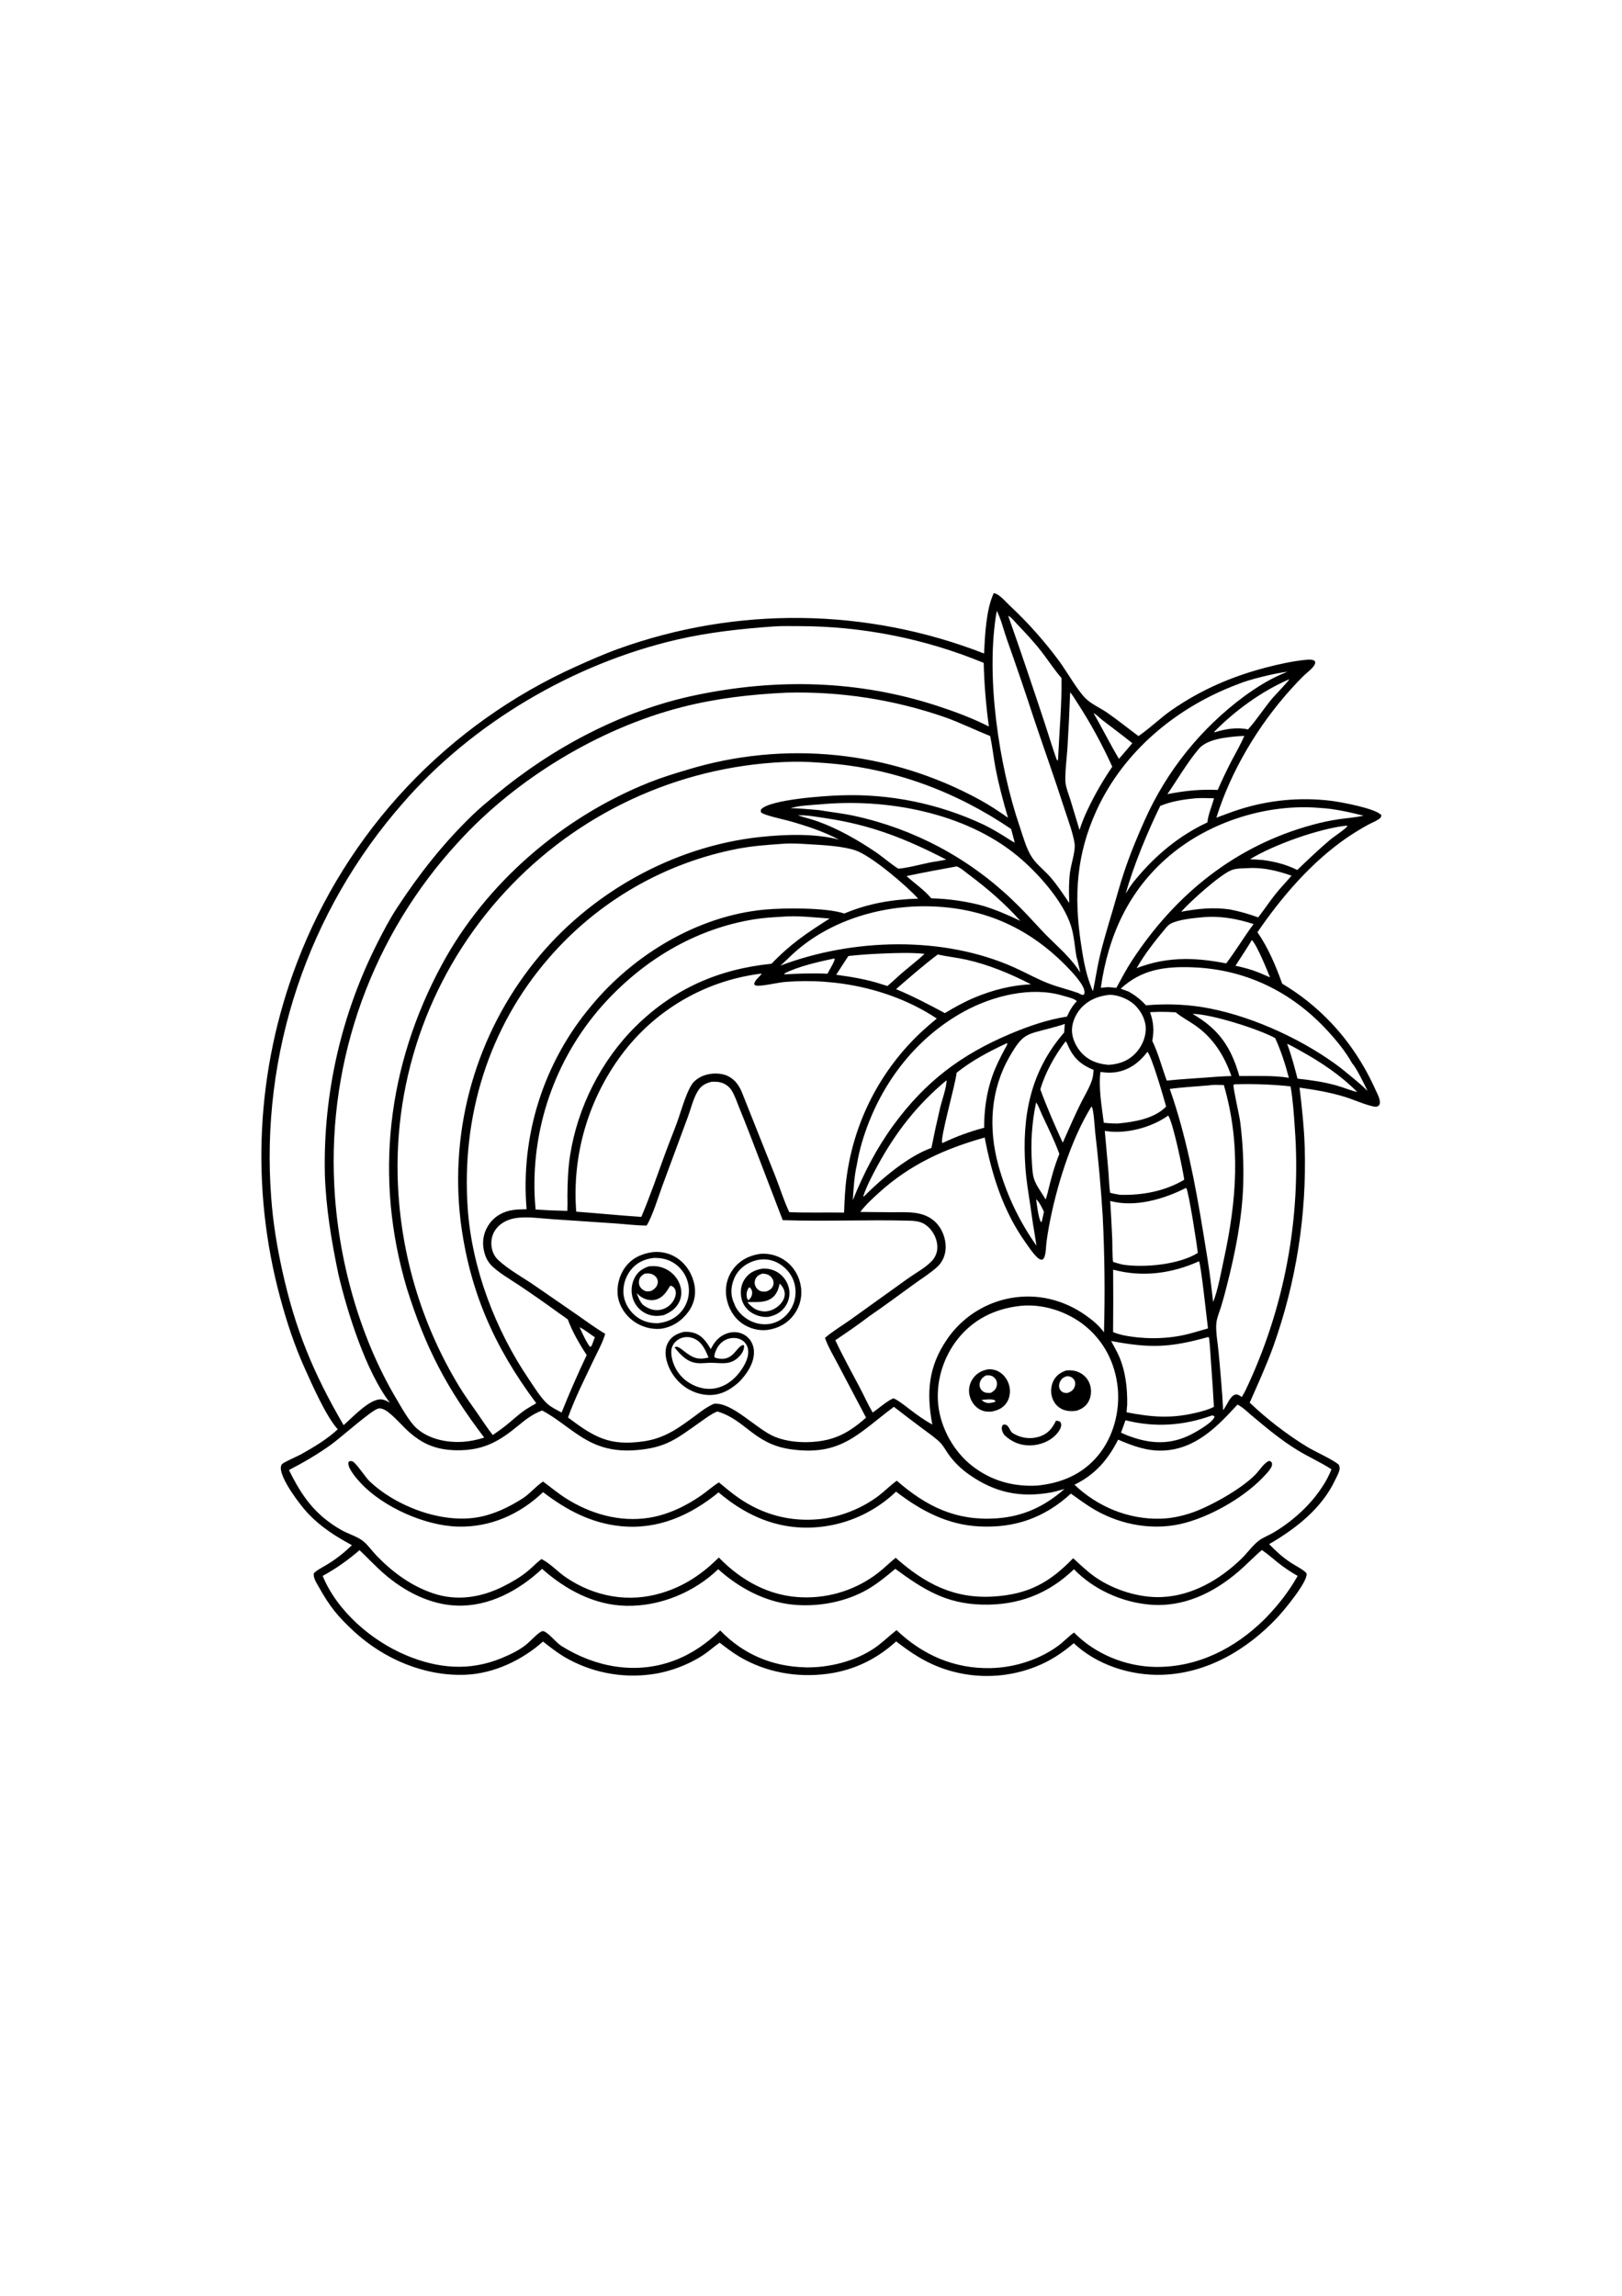 <?xml version="1.0" encoding="utf-8"?>
<!-- Generator: Adobe Illustrator 27.5.0, SVG Export Plug-In . SVG Version: 6.00 Build 0)  -->
<svg xmlns="http://www.w3.org/2000/svg" xmlns:xlink="http://www.w3.org/1999/xlink" viewBox="0 0 5600 5600" width="595" height="842" preserveAspectRatio="xMidYMid meet" data-scaled="true">
<g id="Background">
	<rect style="fill:#FFFFFF;" width="5600" height="5600"/>
</g>
<g>
	<path d="M4128.535,1795.773c-6.716,4.969-13.352,10.04-19.906,15.215s-13.026,10.45-19.414,15.828
		c6.388-5.378,12.861-10.654,19.418-15.828C4115.185,1805.814,4121.819,1800.742,4128.535,1795.773z"/>
	<path d="M4190.965,1753.984c-7.151,4.313-14.233,8.737-21.246,13.273c-7.01,4.537-13.949,9.182-20.816,13.938
		c6.867-4.755,13.807-9.401,20.82-13.938C4176.733,1762.721,4183.814,1758.297,4190.965,1753.984z"/>
	<path d="M3462.547,3755.762c-3.992,5.261-4.34,10.367-3.383,16.852c1.008,6.836,4.551,12.785,8.484,18.347
		c24.609,23.715,54.918,36.465,89.313,35.77c33.355-0.672,67.047-13.352,89.969-38.141c7.664-8.285,17.539-21.773,16.91-33.75
		c-0.262-4.949-1.617-6.379-4.414-10.27c-4.883-2.02-8.156-2.898-13.551-3.172c-12.504,25.465-26.188,43.828-54.063,53.852
		c-1.703,0.607-3.421,1.171-5.152,1.691c-1.732,0.521-3.475,0.997-5.23,1.43c-1.755,0.435-3.521,0.824-5.297,1.168
		c-1.773,0.346-3.555,0.647-5.344,0.902c-1.792,0.258-3.587,0.469-5.387,0.633c-1.799,0.167-3.603,0.289-5.41,0.367
		c-1.807,0.076-3.615,0.105-5.422,0.09c-1.807-0.013-3.615-0.072-5.422-0.176c-1.805-0.104-3.606-0.254-5.402-0.449
		c-1.797-0.195-3.589-0.435-5.375-0.719c-1.786-0.284-3.564-0.612-5.332-0.984c-1.768-0.372-3.527-0.789-5.277-1.25
		c-1.747-0.461-3.483-0.965-5.207-1.512c-1.724-0.55-3.432-1.14-5.125-1.773c-1.693-0.633-3.37-1.307-5.031-2.023
		c-1.659-0.716-3.3-1.474-4.922-2.273c-4.754-2.395-10.59-4.984-14.379-8.852
		C3483.547,3771.785,3481.906,3750.391,3462.547,3755.762z"/>
	<path d="M4649.879,1729.473c23.215-15.973,47.957-30.887,72.621-44.527c12.07-6.676,25.391-11.473,36.875-19.09
		c5.977-3.957,8.867-6.875,10.195-13.98c-18.359-23.523-140.027-45.918-174.57-50.148c-13.276-1.607-26.586-2.855-39.93-3.746
		s-26.702-1.421-40.074-1.59c-13.373-0.172-26.739,0.017-40.102,0.566c-13.362,0.55-26.699,1.458-40.012,2.727
		c-13.312,1.266-26.582,2.889-39.809,4.871c-13.224,1.982-26.387,4.318-39.488,7.008c-13.099,2.693-26.116,5.734-39.051,9.125
		c-12.938,3.391-25.773,7.127-38.508,11.211c-26.559,8.289-52.281,18.938-78.48,28.234
		c50.355-161.793,144.813-319.258,258.25-444.633c13.693-15.252,27.819-30.09,42.379-44.512
		c11.461-11.279,28.609-23.227,37.141-36.615c3.133-4.917,4.047-8.674,2.641-14.466c-8.422-6.937-21.387-5.748-31.676-4.719
		c-45.531,4.553-92.977,14.965-137.18,26.516c-117.887,30.807-224.504,76.757-325.152,146.339
		c-40.223,27.809-74.938,62.883-115.398,90.344c-35.844-26.516-70.73-54.93-107.359-80.305
		c-24.211-16.773-54.656-29.574-75.512-50.07c-26.652-26.191-64.742-92.4-89.203-126.169
		c-25.784-35.107-53.157-68.927-82.121-101.461c-28.963-32.534-59.388-63.638-91.273-93.313
		c-13.695-12.952-35.336-39.549-54.109-42.143c-26.574,56.854-30.359,145.484-33.508,208.396
		c-12.51-4.879-25.074-9.616-37.691-14.213c-12.615-4.597-25.281-9.052-38-13.365c-12.716-4.313-25.479-8.483-38.289-12.509
		s-25.663-7.909-38.559-11.648c-12.898-3.739-25.836-7.332-38.813-10.78c-12.977-3.448-25.991-6.751-39.043-9.907
		c-13.052-3.157-26.138-6.167-39.258-9.029c-13.117-2.863-26.267-5.579-39.449-8.147c-13.18-2.568-26.387-4.988-39.621-7.26
		c-13.234-2.272-26.492-4.395-39.773-6.37c-13.281-1.975-26.583-3.8-39.906-5.477c-13.323-1.677-26.663-3.204-40.02-4.581
		c-13.357-1.378-26.728-2.605-40.113-3.682c-13.385-1.078-26.78-2.005-40.184-2.782c-13.406-0.777-26.819-1.404-40.238-1.88
		c-13.419-0.476-26.843-0.802-40.27-0.977c-13.427-0.175-26.854-0.2-40.281-0.074c-13.427,0.126-26.852,0.402-40.273,0.829
		c-13.419,0.427-26.833,1.004-40.242,1.732c-13.409,0.728-26.807,1.606-40.195,2.633c-13.388,1.028-26.763,2.206-40.125,3.534
		c-13.362,1.328-26.707,2.805-40.035,4.433c-13.331,1.627-26.641,3.404-39.93,5.33c-13.289,1.926-26.555,4-39.797,6.224
		c-13.242,2.223-26.458,4.594-39.648,7.114c-13.188,2.519-26.346,5.186-39.477,8.001c-13.13,2.815-26.227,5.776-39.289,8.884
		s-26.09,6.363-39.082,9.763c-12.99,3.401-25.939,6.946-38.848,10.637c-12.912,3.691-25.78,7.526-38.605,11.505
		c-12.823,3.979-25.601,8.102-38.336,12.368c-12.732,4.266-25.414,8.674-38.047,13.225c-49.816,17.864-98.25,39.456-146.527,61.079
		c-13.729,6.167-27.38,12.501-40.953,19.003c-13.57,6.502-27.06,13.171-40.469,20.005c-13.409,6.834-26.732,13.831-39.969,20.991
		c-13.237,7.162-26.384,14.484-39.441,21.969c-13.057,7.487-26.019,15.132-38.887,22.934c-12.87,7.802-25.641,15.762-38.313,23.879
		c-12.674,8.117-25.246,16.389-37.715,24.816c-12.469,8.427-24.833,17.005-37.094,25.734c-12.258,8.732-24.407,17.612-36.449,26.641
		c-12.039,9.029-23.966,18.203-35.781,27.523c-11.815,9.323-23.514,18.789-35.098,28.398c-11.583,9.609-23.046,19.361-34.387,29.254
		c-11.344,9.891-22.564,19.919-33.66,30.086s-22.065,20.469-32.906,30.906c-10.844,10.438-21.557,21.006-32.141,31.707
		c-10.583,10.698-21.033,21.526-31.348,32.484c-10.318,10.956-20.499,22.038-30.543,33.246
		c-10.044,11.208-19.949,22.538-29.715,33.988c-9.766,11.45-19.389,23.02-28.871,34.707c-9.482,11.688-18.819,23.49-28.012,35.406
		c-9.19,11.917-18.233,23.944-27.129,36.082c-8.896,12.141-17.642,24.388-26.238,36.742c-8.594,12.354-17.035,24.813-25.324,37.375
		c-8.289,12.56-16.422,25.221-24.398,37.984c-7.977,12.76-15.797,25.617-23.458,38.57c-7.661,12.956-15.162,26.003-22.503,39.141
		c-7.34,13.138-14.518,26.365-21.534,39.68c-7.015,13.315-13.866,26.714-20.552,40.195c-6.686,13.482-13.205,27.046-19.558,40.691
		c-6.353,13.643-12.536,27.362-18.552,41.156c-6.015,13.794-11.86,27.661-17.535,41.602c-5.674,13.938-11.177,27.944-16.507,42.02
		c-4.342,11.427-8.572,22.895-12.69,34.402c-4.118,11.51-8.122,23.06-12.014,34.648c-3.891,11.586-7.669,23.211-11.333,34.875
		c-3.664,11.662-7.213,23.358-10.648,35.09c-3.435,11.729-6.754,23.492-9.958,35.289c-3.204,11.797-6.293,23.624-9.265,35.48
		c-2.973,11.857-5.829,23.741-8.569,35.652c-2.74,11.914-5.363,23.853-7.869,35.816c-2.506,11.964-4.895,23.952-7.166,35.965
		c-2.271,12.01-4.425,24.042-6.46,36.094c-2.035,12.055-3.953,24.126-5.752,36.215c-1.799,12.091-3.479,24.199-5.041,36.324
		c-1.562,12.123-3.005,24.259-4.329,36.41c-1.324,12.154-2.529,24.318-3.615,36.492c-1.086,12.177-2.053,24.362-2.9,36.555
		c-0.847,12.195-1.575,24.397-2.184,36.605c-0.608,12.208-1.097,24.422-1.466,36.641c-0.369,12.219-0.618,24.439-0.748,36.66
		c-0.13,12.224-0.14,24.448-0.03,36.672c0.11,12.221,0.339,24.441,0.688,36.66c0.349,12.219,0.818,24.434,1.406,36.645
		c0.589,12.208,1.296,24.412,2.123,36.61c0.827,12.195,1.774,24.381,2.84,36.558c1.066,12.177,2.251,24.343,3.556,36.496
		c1.304,12.154,2.728,24.294,4.269,36.422c1.542,12.125,3.203,24.234,4.982,36.328c1.779,12.094,3.677,24.169,5.692,36.227
		c2.016,12.054,4.15,24.09,6.401,36.105c2.251,12.013,4.621,24.004,7.107,35.973c2.486,11.969,5.089,23.912,7.81,35.828
		c2.72,11.919,5.557,23.808,8.51,35.668c2.953,11.862,6.022,23.694,9.207,35.496c22.409,83.137,49.123,164.953,84.537,243.551
		c25.482,56.555,73.604,166.652,114.519,211.879c-36.591,34.258-82.506,61.41-126.064,85.957
		c-12.063,6.797-59.711,27.125-66.206,34.113c-2.429,2.613-4.066,7.777-4.304,11.289c-2.614,38.66,66.391,130.09,94.243,159.426
		c44.461,46.824,94.821,78.84,151.237,109.184c-12.24,12.029-25.087,23.37-38.542,34.023
		c-13.454,10.656-27.439,20.563-41.953,29.719c-15.49,9.734-33.152,17.832-47.218,29.52c-3.563,2.965-4.133,4.5-4.121,9.055
		c0.039,14.234,11.153,30.559,17.956,42.715c37.688,67.332,65.658,101.75,121.897,153.469
		c103.129,94.84,243.238,154.461,384.109,148.754c97.637-3.953,195.445-50.164,267.625-114.656
		c23.492,18.41,46.73,36.895,72.336,52.352c5.599,3.307,11.264,6.496,16.996,9.566c5.734,3.071,11.529,6.02,17.383,8.848
		c5.854,2.831,11.766,5.538,17.734,8.121c5.966,2.585,11.984,5.046,18.055,7.379c6.07,2.333,12.186,4.54,18.348,6.621
		c6.161,2.078,12.363,4.028,18.605,5.852c6.242,1.82,12.52,3.51,18.832,5.07c6.313,1.563,12.655,2.992,19.027,4.289
		s12.768,2.461,19.188,3.492c6.422,1.031,12.862,1.928,19.32,2.691c6.456,0.763,12.926,1.392,19.41,1.887
		c6.484,0.495,12.977,0.854,19.477,1.078c6.497,0.224,12.998,0.314,19.5,0.27c6.503-0.047,13.003-0.228,19.5-0.543
		c6.495-0.315,12.98-0.766,19.457-1.352s12.938-1.306,19.383-2.16c62.332-7.793,130.859-33.367,183.113-68.52
		c18.781-12.633,35.492-28.227,54.125-40.973c21.918,16.754,43.668,33.66,67.414,47.805
		c91.574,54.547,198.844,73.711,304.008,59.813c90.98-12.02,170.473-50.281,238.031-112.066
		c39.895,30.859,79.219,58.199,125.453,79.164c3.484,1.563,6.987,3.082,10.508,4.559c3.521,1.474,7.06,2.905,10.617,4.293
		c3.557,1.385,7.132,2.728,10.723,4.027c3.591,1.297,7.197,2.549,10.816,3.758c3.622,1.208,7.259,2.371,10.91,3.488
		c3.651,1.117,7.315,2.189,10.992,3.215c3.677,1.026,7.367,2.005,11.07,2.938c3.703,0.935,7.417,1.823,11.141,2.664
		s7.457,1.635,11.199,2.383c3.745,0.747,7.499,1.448,11.262,2.102c3.76,0.654,7.529,1.26,11.305,1.82s7.56,1.073,11.352,1.539
		c3.789,0.466,7.583,0.885,11.383,1.258c3.8,0.37,7.603,0.693,11.41,0.969c3.81,0.276,7.621,0.504,11.434,0.684
		c3.815,0.183,7.63,0.316,11.445,0.402c3.818,0.086,7.635,0.124,11.453,0.113c3.818-0.008,7.636-0.065,11.453-0.172
		c3.815-0.104,7.629-0.256,11.441-0.457c3.815-0.198,7.625-0.445,11.43-0.742c3.807-0.294,7.609-0.637,11.406-1.027
		c3.8-0.391,7.592-0.828,11.379-1.313c3.786-0.484,7.566-1.016,11.34-1.594c3.776-0.578,7.543-1.204,11.301-1.879
		c3.758-0.672,7.506-1.39,11.246-2.156c3.742-0.769,7.473-1.582,11.191-2.441s7.427-1.764,11.125-2.715
		c3.698-0.953,7.383-1.952,11.055-2.996c3.675-1.044,7.333-2.134,10.977-3.27c3.646-1.136,7.277-2.315,10.895-3.539
		c3.615-1.227,7.214-2.498,10.797-3.813c3.586-1.317,7.154-2.678,10.703-4.082c49.422-19.324,90.777-46.715,130.992-80.902
		c79.578,75.02,196.082,112.309,304.219,109.055c156.219-4.703,294.641-86.723,399.242-198.348
		c22.688-24.207,103.027-121.082,100.418-149.773c-0.434-4.738-9.602-10.902-13.363-13.566
		c-13.109-9.285-27.613-16.566-41.074-25.34c-27.789-18.113-51.941-40.117-74.863-63.977
		c91.02-52.508,181.563-123.129,227.387-220.496c5.09-10.816,12.031-22.465,15.039-34.012c1.898-7.293,1.227-12.836-2.051-19.551
		c-17.766-16.648-82.414-45.555-108.73-61.508c-68.918-41.773-140.641-97.067-198.785-152.797
		c28.453-64.898,57.621-128.136,81.738-194.922c4.901-13.745,9.641-27.545,14.219-41.402c4.578-13.854,8.995-27.76,13.25-41.719
		c4.255-13.958,8.347-27.965,12.273-42.02c3.93-14.054,7.694-28.152,11.293-42.293c3.599-14.141,7.033-28.323,10.301-42.547
		c3.269-14.221,6.37-28.479,9.305-42.773c2.938-14.294,5.707-28.62,8.309-42.977c2.602-14.359,5.035-28.746,7.301-43.16
		c2.266-14.417,4.363-28.857,6.293-43.321c1.93-14.466,3.69-28.952,5.281-43.457c1.591-14.505,3.013-29.027,4.266-43.566
		c1.253-14.537,2.336-29.087,3.25-43.652c0.912-14.563,1.655-29.135,2.23-43.719c0.573-14.581,0.975-29.167,1.207-43.758
		c0.234-14.589,0.298-29.18,0.191-43.773c-0.107-14.591-0.384-29.18-0.832-43.766c-2.313-68.719-9.605-136.27-17.801-204.492
		c53.508,7.496,106.355,16.328,158.055,32.418c28.758,8.949,72.285,28.324,99.16,32.922c5.547,0.949,10.195,1.027,14.961-2.383
		c3.242-2.332,4.844-6.125,5.117-10.094c1.133-15.027-9.453-32.926-15.469-46.375c-37.891-84.566-90.895-165.809-155.188-232.707
		c-12.278-12.893-24.986-25.349-38.121-37.367c-13.133-12.021-26.664-23.577-40.594-34.668
		c-13.927-11.089-28.22-21.688-42.879-31.797c-14.656-10.109-29.642-19.703-44.957-28.781
		c-21.625-60.785-48.625-124.453-85.465-177.629C4424.828,1933.59,4527.414,1813.754,4649.879,1729.473z M4558.199,1626.496
		c49.336,2.527,101.777,14.844,149.535,26.641l-2.508,0.555c-26.797,5.734-54.809,7.746-81.977,11.543
		c-30.854,4.604-61.319,11.046-91.395,19.324c-265.77,71.992-473.055,239.098-622.797,467.359
		c-20.125,30.684-37.336,63.465-54.883,95.676c-8.531-0.887-17.086-1.969-25.648-2.508c-9.344,0.051-18.695,1.336-27.984,2.297
		c25.762-181.227,96.801-337.977,238.832-457.379C4178.805,1672.789,4377.055,1610.563,4558.199,1626.496z M4149.602,2003.934
		c61.566-6.035,120.012,4.539,178.422,23.273c-32.93,44.273-61.176,91.883-94.527,135.828
		c-47.613-9.359-93.82-15.156-142.414-15.289c-62.438,1.387-108.637,9.969-166.805,31.621
		c26.582-46.828,62.301-92.453,96.77-133.809c5.82-6.984,12.387-15.184,20.473-19.555
		C4067.531,2011.949,4119.34,2006.684,4149.602,2003.934z M4125.402,2376.223c63.223,43.91,100.863,103.926,126.004,175.504
		c-16.591,0.568-33.17,1.391-49.738,2.469c-57.742,4.738-115.766,7.496-173.395,13.371c-16.992-46.035-28.461-92.418-49.879-136.938
		c6.352-38.254,4.637-62.332-7.746-99.195l30.676-1.234c19.445-0.215,38.582,0.543,57.977,1.719
		C4079.574,2348.996,4103.656,2361.125,4125.402,2376.223z M4117.102,2337.207c65.473,0.438,230.781,53.301,285.5,83.715
		c20.563,45.117,34.566,89.113,47.199,136.996c-51.844-8.727-117.465-5.914-171.012-6.121
		C4250.508,2452.191,4208.594,2390.07,4117.102,2337.207z M3218.805,3754.789c-26.191-14.356-50.758-31.906-74.527-49.93
		c-18.93-14.355-37.191-29.774-58.492-40.535c-16.352,3.465-56.195,37.953-72.891,49.008
		c-16.359-28.008-29.609-58.031-44.766-86.715c-28.492-53.918-58.266-107.695-84.184-162.918
		c40.305-27.102,79.332-53.75,117.992-83.34c51.734-35.449,102.301-72.855,153.02-109.75c26.664-19.398,56.93-38.16,81.234-60.352
		c18.484-16.879,28.289-41.371,28.785-66.355c0.594-30.109-11.414-63.254-32.297-84.949
		c-42.063-43.699-100.949-36.656-156.25-36.985l-106.371-1.004c18.547-24.445,41.688-45.734,64.375-66.309
		c107.551-97.543,226.383-151.676,365.281-190.559c24.301,128.305,63.355,252.34,139.563,360.242
		c11.75,16.637,23.961,35.418,38.199,49.914c6,6.109,11.77,11.465,20.699,11.66c4.926-3.321,6.355-5.77,8.305-11.41
		c5.008-14.504,4.48-32.332,6.316-47.652c2.398-18.875,5.348-37.663,8.848-56.363c24.332-132.184,75.289-299.02,146.672-413.531
		c0.344,0.344,0.754,0.625,1.023,1.027c6.898,10.402,9.996,70.781,11.828,87.742c11.208,96.445,19.87,193.12,25.984,290.023
		c6.656,133.563,8.104,267.182,4.344,400.859c-16.324-23.352-39.977-42.527-63.082-58.832
		c-75.859-53.531-166.59-76.152-258.68-59.641c-2.75,0.492-5.495,1.018-8.234,1.578c-2.737,0.56-5.467,1.153-8.191,1.777
		c-2.724,0.628-5.439,1.289-8.145,1.984c-2.706,0.695-5.404,1.423-8.094,2.183c-2.69,0.763-5.368,1.558-8.035,2.383
		c-2.669,0.828-5.328,1.689-7.977,2.582c-2.648,0.896-5.285,1.823-7.91,2.781s-5.237,1.949-7.836,2.973
		c-2.602,1.023-5.189,2.08-7.762,3.168c-2.576,1.089-5.137,2.208-7.684,3.359c-2.544,1.151-5.076,2.333-7.594,3.547
		s-5.02,2.458-7.504,3.734c-2.487,1.276-4.957,2.583-7.41,3.922c-2.456,1.336-4.893,2.703-7.313,4.102
		c-2.419,1.398-4.822,2.825-7.207,4.281c-2.383,1.458-4.749,2.945-7.098,4.461s-4.677,3.06-6.984,4.633
		c-2.31,1.573-4.6,3.175-6.871,4.805c-2.268,1.63-4.517,3.289-6.746,4.977c-2.229,1.685-4.438,3.398-6.625,5.141
		c-2.185,1.74-4.349,3.507-6.492,5.301s-4.263,3.615-6.359,5.461c-2.096,1.849-4.17,3.721-6.223,5.617
		c-2.05,1.898-4.077,3.823-6.082,5.773c-2.003,1.948-3.98,3.92-5.934,5.918c-1.956,1.998-3.885,4.018-5.789,6.063
		c-1.904,2.047-3.782,4.116-5.637,6.207c-1.852,2.091-3.678,4.206-5.48,6.344c-1.799,2.138-3.573,4.297-5.32,6.477
		c-1.747,2.182-3.468,4.385-5.16,6.609c-1.693,2.221-3.358,4.465-4.996,6.73c-1.635,2.266-3.244,4.551-4.824,6.855
		C3204.691,3554.781,3198.188,3644.727,3218.805,3754.789z M3302.578,2540.766c51.078-41.609,113.996-74.648,173.582-102.293
		l1.609,0.469c0.668,5.145-5.945,14.48-8.492,19.27c-16.625,31.246-32.043,61.398-43.703,94.918
		c-20.066,57.688-27.758,116.391-27.82,177.246c-24.542,6.425-48.721,14-72.539,22.727c-23.82,8.727-47.172,18.564-70.055,29.512
		l-2.137-0.18C3244.297,2770.23,3300.25,2575.07,3302.578,2540.766z M3246.051,2660.492
		c-10.935,46.326-21.049,92.829-30.344,139.512c-80.34,28.398-173.574,107.543-233.574,168.051l-1.313-2.684
		c12.57-36.344,31.289-71.797,49.648-105.52c62-113.906,136.535-209.523,236.453-292.48l1.484,1.699
		c-0.172,0.949-0.816,4.484-0.891,5.328C3265.336,2598.918,3252.379,2634.777,3246.051,2660.492z M3485.551,2484.879
		c46.336-80.547,56.727-75.672,141.098-98.234c16.727-4.512,33.379-8.938,49.711-14.762c-0.918,9.875-1.805,19.719-2.281,29.629
		c-117.73,135.645-146.07,290.656-133.977,464.848c3.086,44.418,10.402,88.293,17.117,132.262
		c4.344,28.434,7.652,57.301,12.863,85.566c2.903,17.714,5.714,35.443,8.43,53.188c-7.448-10.513-14.665-21.182-21.652-32.008
		c-6.985-10.826-13.73-21.798-20.238-32.918c-6.508-11.117-12.771-22.372-18.789-33.766c-6.018-11.391-11.787-22.907-17.305-34.551
		c-5.518-11.641-10.78-23.397-15.785-35.27c-5.008-11.87-9.754-23.844-14.238-35.922c-4.487-12.078-8.708-24.247-12.664-36.508
		c-3.958-12.26-7.647-24.602-11.066-37.023C3412.207,2732.367,3418.953,2600.645,3485.551,2484.879z M3577.336,2977.211
		c10.43,8.152,21.059,30.554,26.723,42.863c-1.711,11.16-4.738,22.391-7.203,33.422c-0.734,1.739-0.133,0.688-2.445,2.695
		C3585.516,3046.105,3579.332,2992.383,3577.336,2977.211z M3571.195,2910.297c-6.246-17.074-7.039-37.172-8.262-55.156
		c-4.879-71.734-0.773-141.945,14.289-212.238c8.762,11.98,14.637,30.395,20.984,43.969c20.668,44.195,42.566,87.902,59.207,133.824
		c-17.883,44.078-29.516,88.883-40.668,135.035c-1.609,7.449-4.305,14.734-6.637,21.992
		C3597.699,2956.156,3579.691,2933.523,3571.195,2910.297z M3591.777,2597.941c15.996-56.316,51.094-119.668,87.223-165.707
		c4.363,3.004,7.07,12.227,9.402,17.273c19.414,41.98,44.902,63.793,87.434,81.324c-1.199,11.82-1.871,23.621-5.711,34.953
		c-9.773,28.859-26.836,55.863-40.32,83.195c-18.621,37.738-35.535,76.41-52.582,114.887l-8.047,18.137
		C3641.629,2721.777,3614.52,2660.137,3591.777,2597.941z M3683.863,2346.57c-67.137,10.484-132.594,33-195.02,59.297
		c-171.078,72.063-295.047,165.848-404.984,316.613c-58.344,80.004-102.512,166.402-139.582,257.922
		c2.871-40.355,4.82-82.742,14.008-122.293c4.276-25.763,10.068-51.18,17.375-76.25c56.152-190.77,178.613-358.164,354.578-453.875
		c97.211-52.875,230.395-86.414,338.734-53.715c10.676,3.223,43.766,10.48,48.758,19.695l-5.664,5.543
		C3699.836,2314.332,3691.469,2328.969,3683.863,2346.57z M1958.836,3017.242c-36.563-0.711-73.091-2.252-109.586-4.625
		c-0.997-9.766-1.813-19.547-2.445-29.344c-0.458-7.581-0.826-15.166-1.102-22.754c-0.273-7.591-0.454-15.184-0.543-22.777
		c-0.089-7.594-0.085-15.188,0.012-22.785c0.096-7.594,0.286-15.185,0.57-22.773c0.281-7.591,0.656-15.176,1.125-22.754
		c0.466-7.581,1.026-15.155,1.68-22.723c0.654-7.567,1.398-15.125,2.234-22.672c0.839-7.549,1.768-15.087,2.789-22.613
		c1.021-7.526,2.134-15.038,3.34-22.535c1.206-7.5,2.503-14.983,3.891-22.449c1.385-7.466,2.863-14.916,4.434-22.348
		c1.57-7.43,3.23-14.84,4.98-22.23c1.753-7.391,3.594-14.758,5.523-22.102c1.93-7.346,3.949-14.668,6.059-21.965
		c2.112-7.294,4.311-14.563,6.598-21.805s4.661-14.456,7.125-21.641c2.464-7.185,5.014-14.337,7.652-21.457
		c2.638-7.122,5.363-14.212,8.176-21.27c2.81-7.055,5.707-14.074,8.691-21.059c2.982-6.984,6.049-13.931,9.203-20.84
		c3.151-6.909,6.387-13.779,9.707-20.609s6.724-13.62,10.211-20.367c3.487-6.748,7.055-13.452,10.703-20.113
		c3.651-6.659,7.382-13.273,11.191-19.844c3.813-6.568,7.704-13.089,11.676-19.563c3.971-6.474,8.021-12.9,12.148-19.277
		c4.128-6.375,8.332-12.698,12.613-18.969c4.284-6.273,8.643-12.492,13.078-18.656c4.432-6.167,8.94-12.279,13.523-18.336
		c4.586-6.055,9.244-12.053,13.973-17.996c4.729-5.94,9.531-11.823,14.406-17.648c4.873-5.825,9.816-11.59,14.832-17.293
		c138.738-156.184,319.816-267.152,528.047-300.422c31.016-4.957,62.059-6.793,93.371-8.637c54.352-4.719,111.371,2.418,165.68,6.18
		c-80.121,51.066-134.199,86.906-200.688,156.074c-183.398,18.57-337.277,86.387-468.887,216.137
		c-119.184,117.496-201.105,280.406-226.629,445.66c-7.137,46.207-8.793,92.746-9.09,139.43
		C1959.48,2982.777,1959.504,2999.941,1958.836,3017.242z M1987.145,2947.758c0.075-6.023,0.219-12.045,0.43-18.066
		c0.214-6.021,0.494-12.038,0.84-18.051c0.346-6.013,0.762-12.022,1.246-18.027c0.482-6.005,1.031-12.004,1.648-17.996
		c0.617-5.992,1.302-11.977,2.055-17.953c0.753-5.977,1.572-11.944,2.457-17.903c0.888-5.958,1.841-11.905,2.859-17.84
		c1.021-5.938,2.109-11.862,3.266-17.773c1.154-5.914,2.374-11.814,3.66-17.699c1.286-5.883,2.639-11.751,4.059-17.605
		c1.417-5.854,2.901-11.693,4.453-17.516c1.549-5.82,3.165-11.622,4.848-17.406c1.68-5.784,3.425-11.548,5.234-17.293
		c1.813-5.747,3.688-11.473,5.625-17.176c1.94-5.703,3.944-11.383,6.012-17.039c2.068-5.659,4.199-11.293,6.395-16.902
		c2.193-5.609,4.449-11.194,6.77-16.754s4.703-11.092,7.148-16.598s4.952-10.982,7.52-16.43c2.568-5.45,5.197-10.87,7.887-16.258
		c2.69-5.391,5.44-10.75,8.25-16.078s5.68-10.624,8.609-15.887c2.93-5.263,5.919-10.492,8.969-15.688
		c3.047-5.198,6.152-10.359,9.316-15.484s6.385-10.215,9.664-15.27c3.276-5.055,6.611-10.07,10.004-15.047
		c3.391-4.979,6.837-9.919,10.34-14.82s7.06-9.762,10.672-14.582c3.526-4.703,7.109-9.362,10.75-13.977s7.338-9.182,11.094-13.703
		c3.753-4.523,7.563-8.999,11.43-13.426c3.865-4.427,7.785-8.805,11.762-13.133c3.974-4.331,8.001-8.611,12.082-12.84
		c4.083-4.229,8.217-8.408,12.402-12.535c4.185-4.125,8.421-8.198,12.707-12.219c4.289-4.021,8.626-7.988,13.012-11.902
		c4.385-3.914,8.819-7.772,13.301-11.574s9.009-7.548,13.582-11.238c4.575-3.69,9.197-7.323,13.863-10.898
		c4.664-3.575,9.372-7.091,14.125-10.547c4.752-3.458,9.548-6.857,14.387-10.195c4.839-3.339,9.718-6.616,14.637-9.832
		c4.919-3.219,9.878-6.375,14.875-9.469c4.998-3.094,10.032-6.124,15.105-9.09c5.073-2.969,10.182-5.874,15.328-8.715
		c5.146-2.841,10.325-5.617,15.539-8.328c5.213-2.714,10.461-5.361,15.742-7.941s10.593-5.096,15.934-7.547
		c5.344-2.448,10.718-4.831,16.121-7.148c5.401-2.315,10.831-4.563,16.289-6.742s10.943-4.292,16.453-6.336
		c5.51-2.044,11.046-4.02,16.605-5.926c5.56-1.904,11.143-3.74,16.75-5.508c5.607-1.766,11.233-3.462,16.879-5.09
		c5.648-1.628,11.316-3.185,17.004-4.672c5.688-1.484,11.392-2.898,17.113-4.242s11.458-2.616,17.211-3.816
		c5.755-1.203,11.523-2.333,17.305-3.391s11.575-2.042,17.383-2.953c5.805-0.914,11.621-1.755,17.449-2.523
		c3.598-0.828,4.441-1.008,8.176-0.098c-7.387,9.836-25.973,23.801-25.898,36.293c3.242,3.641,5.004,4.18,9.73,4.57
		c21.477,1.762,71.328-10.801,96.918-12.887c179.75-14.668,372.32,25.777,523.766,126.277c-18.5,15.457-36.723,30.996-54.438,47.359
		c-4.333,4.068-8.621,8.181-12.863,12.34c-4.245,4.159-8.445,8.362-12.602,12.609c-4.154,4.25-8.263,8.543-12.328,12.879
		c-4.063,4.333-8.079,8.711-12.051,13.133c-3.969,4.422-7.891,8.885-11.766,13.391c-3.875,4.505-7.702,9.051-11.48,13.637
		s-7.508,9.212-11.188,13.879c-3.68,4.664-7.31,9.368-10.891,14.113c-3.581,4.742-7.109,9.522-10.586,14.34
		c-3.479,4.818-6.905,9.673-10.277,14.566c-3.375,4.891-6.698,9.816-9.969,14.777c-3.268,4.964-6.484,9.96-9.648,14.988
		c-3.164,5.031-6.273,10.095-9.328,15.191s-6.056,10.225-9.004,15.387c-2.945,5.161-5.836,10.353-8.672,15.574
		c-2.836,5.221-5.615,10.473-8.336,15.754c-2.724,5.281-5.392,10.591-8.004,15.93c-2.609,5.339-5.163,10.704-7.66,16.098
		c-2.498,5.391-4.936,10.809-7.316,16.254c-2.38,5.445-4.703,10.914-6.969,16.406c-2.266,5.495-4.472,11.013-6.617,16.555
		c-2.146,5.539-4.233,11.102-6.262,16.688s-3.999,11.193-5.91,16.82c-1.909,5.627-3.758,11.275-5.547,16.941
		s-3.517,11.352-5.184,17.055s-3.273,11.423-4.82,17.16s-3.031,11.491-4.453,17.262c-1.425,5.768-2.787,11.552-4.086,17.351
		c-1.302,5.797-2.542,11.608-3.719,17.434c-1.175,5.825-2.288,11.663-3.34,17.512c-1.055,5.846-2.046,11.705-2.973,17.574
		c-0.927,5.87-1.792,11.749-2.594,17.637c-5.98,41.352-7.559,83.578-9.168,125.289c-62.961-1.043-126.188,1.008-189.09-1.477
		c-18.766-38.949-31.961-82.75-47.895-123.105l-113.688-285.309c-9.941-26.289-24.469-48.746-50.645-61.461
		c-24.629-11.965-59.137-10.93-84.301-1.207c-15.094,5.836-31.465,16.707-40.34,30.512c-21.348,33.207-37.293,94.402-51.539,132.996
		c-13.414,36.344-28.148,72.199-41.426,108.598c-26.258,71.992-51.172,144.723-81.129,215.273
		c-74.938-4.871-149.789-12.609-224.707-18.043c-0.466-6.005-0.865-12.016-1.195-18.031c-0.331-6.016-0.594-12.032-0.789-18.051
		c-0.195-6.021-0.323-12.043-0.383-18.067C1987.06,2959.805,1987.069,2953.781,1987.145,2947.758z M2707.773,2199.969l1.211-2.5
		c44.637-23.52,121.066-41.18,170.996-51.188l2.016,1.172c-0.922,10.633-19.852,40.25-25.195,51.242
		c-49.688-2.309-97.234-0.738-146.805,2.113L2707.773,2199.969z M3118.785,2192.27c-18.672,15.859-36.172,33.031-54.828,48.836
		l-21.438-6.695c-51.289-16.598-102.242-24.875-155.43-32.137c13.768-21.773,27.789-43.383,42.063-64.828
		c39.286-4.213,78.673-7.031,118.16-8.453c47.324-2.008,97.609-3.777,144.777,1.027
		C3168.773,2151.941,3143.18,2171.551,3118.785,2192.27z M3237.641,2132.332c32.484,7.195,65.934,10.578,98.531,17.824
		c77.777,17.289,152.563,48.691,223.23,85.023c-67.078,3.176-131.719,19.617-193.547,45.305
		c-36.125,15.172-70.184,33.809-103.605,54.152c-55.598-29.648-110.297-58.656-168.625-82.723
		C3140.258,2211.246,3188.184,2169.504,3237.641,2132.332z M3620.152,2232.246c-39.602-15.375-77.832-36.867-116.66-54.402
		c-246.289-111.219-559.398-101.652-809.008-7.23c12.199-10.5,23.531-22.289,35.387-33.227
		c125.641-120.016,307.309-175.223,478.367-171.359c191.152,4.313,349.641,76.328,481.531,214.844
		c15.141,15.895,56.234,59.352,54.5,82.75c-0.359,4.828-0.43,5.383-4.223,8.27c-6.574-0.004-11.891-3.699-17.523-6.719
		C3688.887,2253.191,3653.246,2245.098,3620.152,2232.246z M3303.09,1828.18c14.523,5.535,30.316,19.723,42.914,29.145
		c64.395,48.172,123.223,98.98,176.848,158.992c-40.879-19.711-81.43-37.109-124.738-50.797
		c-58.535-16.633-122.184-25.563-182.957-27.125c-24.52-29.445-57.008-51.164-85.34-76.797
		C3187.188,1849.402,3245.371,1838.656,3303.09,1828.18z M3101.723,1836.246c-28.199-17.684-53.711-40.969-81.535-59.629
		c-60.266-40.418-127.418-78.656-195.867-103.336c-22.895-8.254-46.598-13.809-69.75-21.234c29.531-1.746,63.785,5.09,93.082,9.355
		c158.078,23.012,278.489,70.621,419.235,143.359l-29.129,5.469C3191.988,1816.367,3147.48,1831.734,3101.723,1836.246z
		 M3718.996,2178.871c-34.887-48.844-82.094-86.273-122.691-129.934c-33.148-35.648-65.41-71.438-100.914-104.832
		c-9.375-8.982-18.9-17.8-28.574-26.453c-9.677-8.654-19.5-17.141-29.469-25.461c-9.966-8.318-20.072-16.462-30.316-24.434
		c-10.245-7.974-20.624-15.768-31.137-23.383c-10.513-7.617-21.154-15.052-31.922-22.305c-10.766-7.253-21.654-14.319-32.664-21.199
		c-11.008-6.88-22.132-13.57-33.371-20.07c-11.237-6.497-22.583-12.802-34.039-18.914c-11.453-6.109-23.008-12.022-34.664-17.738
		c-11.656-5.714-23.406-11.227-35.25-16.539c-11.846-5.313-23.78-10.422-35.801-15.328c-12.021-4.904-24.121-9.6-36.301-14.09
		c-12.182-4.49-24.436-8.77-36.762-12.84c-12.328-4.07-24.721-7.928-37.18-11.574c-12.461-3.646-24.979-7.077-37.555-10.293
		c-12.578-3.219-25.207-6.22-37.887-9.004c-41.648-9.398-83.984-13.594-126-20.727c-32.543-2.391-64.637-6.078-97.32-6.66
		c1.07-0.273,2.145-0.539,3.215-0.828c31.266-8.41,65.113-9.363,97.273-12.047c229.516-21.961,501.539,27.762,683.223,177.883
		c69.332,57.293,158.043,155.918,184.949,242.051c10.387,33.258,12.93,71.621,18.645,106.055
		c5.832,16.984,8.586,36.914,13.426,54.461C3726.353,2189.348,3722.715,2184.082,3718.996,2178.871z M3467.688,1724.445
		c-23.211-14.273-46.57-28.203-71.125-40.063c-9.638-4.544-19.341-8.943-29.109-13.195c-9.766-4.252-19.594-8.359-29.484-12.32
		c-9.891-3.958-19.838-7.768-29.844-11.43c-10.005-3.661-20.063-7.173-30.172-10.535c-10.109-3.362-20.267-6.572-30.473-9.629
		c-10.206-3.06-20.454-5.965-30.746-8.715c-10.294-2.753-20.626-5.35-30.996-7.793c-10.37-2.443-20.773-4.729-31.211-6.859
		c-10.44-2.133-20.909-4.108-31.406-5.926c-10.497-1.82-21.02-3.482-31.566-4.984c-10.547-1.505-21.113-2.852-31.699-4.039
		c-10.589-1.19-21.191-2.22-31.809-3.09c-10.62-0.873-21.249-1.586-31.887-2.141c-10.641-0.555-21.287-0.949-31.938-1.184
		c-10.651-0.237-21.303-0.314-31.957-0.23s-21.303,0.325-31.949,0.727c-51.77,1.527-240.543,14.027-272.508,48.047
		c-1.52,5.02-1.699,5.625-0.258,10.629c10.461,10.16,75.879,23.789,93.227,28.629c60.664,16.922,119.957,36.164,175.93,65.484
		c-82.762-22.063-188.922-18.129-273.637-8.949c-300.797,32.598-587.844,194.492-776.813,430.008
		c-6.227,7.758-12.357,15.592-18.391,23.504c-6.031,7.912-11.964,15.897-17.797,23.957c-5.836,8.057-11.569,16.186-17.199,24.387
		c-5.633,8.203-11.163,16.474-16.59,24.813c-5.427,8.336-10.75,16.74-15.969,25.211c-5.219,8.471-10.331,17.005-15.336,25.602
		c-5.008,8.599-9.906,17.258-14.695,25.977c-4.792,8.719-9.474,17.496-14.047,26.332c-4.576,8.833-9.039,17.724-13.391,26.672
		c-4.352,8.945-8.593,17.944-12.723,26.996c-4.128,9.049-8.143,18.15-12.047,27.301c-3.904,9.154-7.693,18.353-11.367,27.598
		s-7.234,18.534-10.68,27.867c-3.443,9.333-6.769,18.708-9.98,28.125c-3.211,9.417-6.305,18.871-9.281,28.363
		s-5.835,19.021-8.574,28.586c-2.742,9.565-5.363,19.161-7.863,28.789c-2.503,9.63-4.884,19.289-7.145,28.977
		c-2.263,9.688-4.404,19.402-6.422,29.145c-2.021,9.742-3.921,19.508-5.699,29.297c-1.779,9.789-3.435,19.598-4.969,29.426
		c-1.534,9.831-2.945,19.678-4.234,29.543c-1.292,9.865-2.46,19.743-3.504,29.637c-1.044,9.893-1.966,19.798-2.766,29.715
		c-0.797,9.917-1.471,19.843-2.023,29.777c-0.552,9.932-0.98,19.871-1.285,29.816c-0.307,9.943-0.49,19.889-0.547,29.84
		c-0.057,9.948,0.008,19.895,0.195,29.84c0.188,9.948,0.5,19.892,0.938,29.832c0.435,9.938,0.994,19.87,1.676,29.797
		c0.682,9.924,1.488,19.84,2.418,29.746c0.927,9.904,1.978,19.795,3.152,29.676c30.367,242.09,115.965,435.539,261.379,630.211
		c-14.5,8.891-29.191,16.309-43.121,26.297c-21.023,15.078-39.969,32.98-60.07,49.242c-15.129,12.238-31.109,22.973-46.965,34.203
		c-19.738-24.808-36.668-51.637-54.852-77.578c-20.648-29.461-41.891-58.617-60.66-89.332c-8.341-13.734-16.454-27.602-24.34-41.602
		c-7.888-14.002-15.543-28.129-22.965-42.379c-7.422-14.253-14.608-28.624-21.559-43.113c-6.95-14.487-13.661-29.085-20.133-43.793
		c-6.471-14.708-12.701-29.52-18.688-44.434c-5.984-14.911-11.723-29.918-17.215-45.02c-5.492-15.102-10.734-30.289-15.727-45.563
		c-4.995-15.273-9.737-30.625-14.227-46.055c-4.49-15.427-8.725-30.926-12.707-46.496c-3.979-15.568-7.703-31.197-11.172-46.887
		c-3.466-15.69-6.674-31.434-9.625-47.23c-2.951-15.794-5.642-31.634-8.074-47.52c-2.43-15.883-4.599-31.802-6.508-47.758
		c-1.906-15.956-3.551-31.939-4.934-47.949c-1.383-16.008-2.503-32.035-3.359-48.082c-0.857-16.047-1.451-32.103-1.781-48.168
		c-0.229-11.521-0.316-23.044-0.262-34.57c0.055-11.523,0.253-23.044,0.594-34.563c0.341-11.518,0.824-23.031,1.449-34.539
		c0.625-11.505,1.393-23.003,2.305-34.492c0.909-11.487,1.961-22.962,3.156-34.426c1.195-11.461,2.531-22.906,4.008-34.336
		c1.477-11.427,3.095-22.834,4.855-34.223c1.76-11.391,3.661-22.757,5.703-34.098c2.042-11.341,4.223-22.656,6.543-33.945
		c2.32-11.287,4.781-22.543,7.383-33.77c2.599-11.227,5.337-22.419,8.215-33.578s5.892-22.281,9.043-33.367
		c3.154-11.083,6.443-22.126,9.867-33.129c3.427-11.003,6.988-21.962,10.684-32.879c3.698-10.914,7.53-21.781,11.496-32.602
		c3.966-10.82,8.065-21.59,12.297-32.309c4.232-10.719,8.596-21.383,13.094-31.992c4.495-10.612,9.121-21.165,13.879-31.66
		c4.758-10.495,9.645-20.93,14.66-31.305s10.16-20.688,15.433-30.938c5.271-10.248,10.668-20.427,16.192-30.539
		c5.521-10.115,11.168-20.159,16.941-30.133c5.771-9.977,11.665-19.879,17.684-29.707c6.016-9.828,12.152-19.581,18.41-29.258
		c6.26-9.675,12.638-19.271,19.133-28.789c6.495-9.521,13.107-18.958,19.836-28.313c6.732-9.354,13.577-18.625,20.535-27.813
		c6.958-9.185,14.03-18.282,21.215-27.293c7.182-9.01,14.477-17.931,21.883-26.762c7.404-8.828,14.917-17.565,22.539-26.211
		c7.62-8.643,15.346-17.191,23.18-25.645c7.833-8.453,15.77-16.807,23.809-25.063c7.867-8.112,15.832-16.126,23.894-24.043
		c8.063-7.917,16.22-15.734,24.473-23.453c8.253-7.719,16.599-15.336,25.039-22.852c8.438-7.516,16.965-14.927,25.582-22.234
		c8.62-7.31,17.327-14.513,26.121-21.609c8.792-7.096,17.67-14.084,26.637-20.965c8.964-6.88,18.009-13.65,27.137-20.309
		c9.128-6.662,18.336-13.209,27.625-19.645c9.286-6.438,18.651-12.76,28.094-18.969c9.443-6.208,18.958-12.301,28.547-18.277
		c9.591-5.977,19.252-11.836,28.984-17.578c9.732-5.74,19.532-11.362,29.402-16.867c9.87-5.503,19.805-10.884,29.805-16.145
		c10-5.263,20.063-10.402,30.188-15.418s20.31-9.909,30.555-14.68c10.245-4.768,20.546-9.412,30.902-13.93
		c10.357-4.518,20.767-8.909,31.23-13.172c10.466-4.266,20.98-8.404,31.543-12.414c10.565-4.008,21.177-7.887,31.836-11.637
		c10.662-3.752,21.366-7.374,32.113-10.863s21.535-6.849,32.363-10.078c10.828-3.227,21.694-6.322,32.598-9.285
		c10.906-2.963,21.845-5.794,32.816-8.492c10.974-2.698,21.979-5.262,33.016-7.691s22.1-4.724,33.191-6.883
		c11.091-2.162,22.207-4.188,33.348-6.078s22.302-3.645,33.484-5.262c11.185-1.617,22.387-3.099,33.605-4.445
		c11.219-1.346,22.453-2.556,33.703-3.629c11.247-1.073,22.508-2.008,33.781-2.805c11.271-0.8,22.55-1.461,33.836-1.984
		c11.289-0.523,22.582-0.91,33.879-1.16c37.105-0.766,74.004,1.82,110.98,4.504c232.707,16.891,449.406,97,642.098,227.672
		l12.531,47.031C3491.227,1740.25,3479.336,1731.609,3467.688,1724.445z M1825.828,3598.148
		c-115.379-170.332-196.277-381.707-210.922-587.781c-22.508-316.645,70.883-625.477,280.512-866.461
		c5.25-6.065,10.563-12.074,15.938-18.027c5.375-5.953,10.811-11.849,16.309-17.688c5.497-5.841,11.056-11.623,16.676-17.344
		c5.62-5.724,11.298-11.388,17.035-16.992c5.74-5.607,11.535-11.151,17.387-16.633c5.854-5.484,11.764-10.906,17.73-16.266
		c5.969-5.359,11.992-10.656,18.07-15.891c6.075-5.234,12.207-10.404,18.395-15.508c6.185-5.107,12.423-10.147,18.715-15.121
		c6.292-4.977,12.634-9.885,19.027-14.727c6.396-4.844,12.84-9.62,19.332-14.328c6.495-4.706,13.038-9.345,19.629-13.918
		c6.591-4.57,13.229-9.072,19.914-13.504s13.415-8.794,20.191-13.086c6.776-4.292,13.596-8.512,20.461-12.66
		c6.865-4.148,13.771-8.224,20.719-12.227c6.95-4.005,13.941-7.938,20.973-11.797c7.034-3.857,14.105-7.641,21.215-11.352
		c7.112-3.708,14.262-7.344,21.449-10.906c7.188-3.56,14.41-7.044,21.668-10.453c7.26-3.411,14.556-6.745,21.887-10
		c7.331-3.258,14.694-6.438,22.09-9.539c7.396-3.104,14.823-6.13,22.281-9.078c7.461-2.948,14.951-5.818,22.469-8.609
		c7.521-2.789,15.069-5.501,22.645-8.137c7.575-2.633,15.178-5.186,22.809-7.66s15.285-4.868,22.965-7.184
		c7.68-2.313,15.383-4.546,23.109-6.699s15.474-4.225,23.242-6.215c7.771-1.992,15.561-3.902,23.371-5.73s15.637-3.574,23.48-5.238
		c7.846-1.664,15.71-3.246,23.59-4.746c50.996-9.371,102.25-13.02,153.875-16.59c30.398-2.316,61.797,0.078,92.18,1.848
		c46.476,2.711,112.902,6.27,156.465,20.688c55,18.207,178.168,123.031,217.215,166.906
		c-89.543,2.551-171.996,16.477-254.973,51.332c-62.301-20.902-209.098-19.762-276.523-13.348
		c-230.203,21.887-451.453,155.797-597.141,332.121c-5.073,6.021-10.07,12.104-14.992,18.25
		c-4.925,6.143-9.772,12.346-14.543,18.609c-4.771,6.263-9.464,12.583-14.078,18.961c-4.617,6.377-9.155,12.811-13.613,19.301
		c-4.458,6.487-8.836,13.029-13.133,19.625c-4.299,6.596-8.517,13.245-12.652,19.945c-4.135,6.7-8.188,13.45-12.156,20.25
		c-3.969,6.797-7.854,13.643-11.656,20.539c-3.802,6.893-7.52,13.833-11.152,20.82c-3.633,6.984-7.178,14.013-10.637,21.086
		c-3.458,7.07-6.831,14.184-10.117,21.34c-3.286,7.154-6.483,14.348-9.59,21.582c-3.109,7.234-6.13,14.505-9.063,21.813
		c-2.93,7.307-5.77,14.648-8.52,22.023c-2.75,7.378-5.41,14.788-7.98,22.23s-5.048,14.916-7.434,22.418
		c-2.385,7.503-4.678,15.032-6.879,22.59c-2.203,7.56-4.313,15.146-6.328,22.758c-2.016,7.609-3.938,15.244-5.766,22.902
		c-1.828,7.656-3.563,15.334-5.203,23.035c-1.641,7.7-3.186,15.42-4.637,23.16c-1.45,7.737-2.806,15.491-4.066,23.262
		c-1.26,7.773-2.426,15.56-3.496,23.359c-1.07,7.799-2.046,15.611-2.926,23.434c-0.878,7.825-1.66,15.659-2.348,23.5
		c-0.685,7.844-1.275,15.694-1.77,23.551c-0.495,7.859-0.893,15.722-1.195,23.59c-0.299,7.867-0.504,15.737-0.613,23.609
		c-0.109,7.872-0.122,15.745-0.039,23.617c0.086,7.872,0.267,15.742,0.543,23.609c0.278,7.87,0.652,15.734,1.121,23.594
		c0.471,7.857,1.038,15.708,1.699,23.555c-15.758,0.398-31.797,0.43-47.418,2.742c-31.504,4.664-60.789,19.934-79.848,45.934
		c-18.492,25.234-26.504,55.059-21.543,86.152c3.195,20.008,10.16,39.793,23.746,55.188c23.75,26.906,70.207,52.719,100.648,73.429
		c46.396,31.13,92.175,63.143,137.336,96.039c10.047,6.551,19.633,13.781,29.305,20.871c16.039,43.07,40.063,84.695,65.348,123.016
		c-30.979,65.229-59.892,131.362-86.738,198.398c-15.855-8.816-34.523-17.348-48.168-29.289
		C1867.508,3663.684,1843.523,3624.27,1825.828,3598.148z M2000.973,3418.766c17.641,8.414,36.066,23.914,52.809,34.719
		c-3.109,8.926-6.586,17.734-9.926,26.578c-2.395,4.051-2.043,5.023-6.582,6.898
		C2023.43,3469.359,2010.547,3439.578,2000.973,3418.766z M2049.543,3531.906c14.008-29.676,30.844-58.66,39.961-90.305
		c-33.586-19.758-64.09-42.711-96.023-64.84L1847.77,3276.18c-41.781-28.977-90.586-54.863-127.816-89.477
		c-15.719-14.613-23.188-35.136-23.605-56.453c-0.449-23.012,8.066-43.723,24.438-59.875c16.691-16.465,39.684-25.559,62.664-28.66
		c38.695-5.215,83.695,1.551,122.609,4.128l217.02,14.633c36.246,2.516,73.027,7.246,109.332,7.492
		c20.023-31.758,39.93-97.734,53.555-134.855l89.207-240.934c10.574-28.379,18-61.844,33.703-87.758
		c11.734-19.359,26.301-27.512,47.633-32.684c14.945-1.008,29.113-0.129,42.93,6.289c2.641,1.216,5.181,2.613,7.621,4.191
		c2.44,1.576,4.758,3.316,6.953,5.223s4.245,3.957,6.148,6.152c1.901,2.198,3.639,4.518,5.215,6.961
		c11.469,18.055,18.758,40.363,26.762,60.176c12.896,31.737,25.526,63.579,37.891,95.527l112.316,292.996
		c145.938,5.02,292.418-2.133,438.43,1.922c28.789,0.801,49.234,4.809,69.691,27.277c16.598,18.23,27.184,44.055,25.551,68.91
		c-0.127,1.909-0.334,3.81-0.621,5.703c-0.286,1.891-0.651,3.767-1.094,5.629c-0.443,1.862-0.962,3.702-1.559,5.52
		c-0.596,1.82-1.267,3.612-2.012,5.375c-0.745,1.76-1.561,3.488-2.449,5.184c-0.888,1.696-1.845,3.35-2.871,4.965
		c-1.026,1.617-2.117,3.188-3.273,4.711c-1.156,1.526-2.374,3-3.652,4.422c-22.512,24.551-57.453,42.887-84.57,62.273
		l-196.074,140.668c-28.809,20.637-60.957,39.438-87.777,62.273c-0.629,0.535-1.246,1.082-1.867,1.625
		c11.484,32.504,30.805,63.992,46.672,94.59l95.199,180.633c-58.418,51.559-107.324,78.77-185.73,83.879
		c-42.5,2.77-89.301-1.461-129.031-17.641c-62.93-25.621-147.816-120.742-210.164-114.012c-0.535,0.227-1.07,0.442-1.602,0.672
		l-2.641,1.176c-20.438,8.98-37.844,22.668-55.715,35.816c-59.855,44.027-107.707,81.281-183.625,92
		c-117.25,16.551-169.086-13.73-260.496-82.273C1984.941,3663.176,2019.031,3596.551,2049.543,3531.906z M3306.656,3459.465
		c53.227-67.207,127.945-104.156,212.223-113.793c1.078-0.152,2.156-0.34,3.238-0.457c78.109-8.348,162.613,19.359,223.375,68.309
		c66.223,53.348,104.684,129.34,113.434,213.52c8.48,81.563-14.988,170.551-67.57,234.176
		c-54.543,66.008-128.008,96.207-211.59,104.336c-82.949,4.078-157.785-16.895-223.945-68.496
		c-62.293-48.586-106.602-127.988-116.039-206.386C3229.938,3608.953,3255.691,3523.809,3306.656,3459.465z M3843.094,3220.129
		c100.738,27.07,202.004,13.703,296.52-28.945c6.617,9.305,27.336,204.344,30.973,231.797c-27.492,7.473-54.629,16.586-82.48,22.637
		c-68.477,14.867-143.121,14.566-211.781,0.5c-11.629-2.719-22.313-6.051-33.391-10.511
		C3843.663,3363.78,3843.716,3291.954,3843.094,3220.129z M3876.871,3202.875c-11.52-2.582-22.711-5.961-33.996-9.406
		c-3.195-25.887-1.895-53.379-2.855-79.516c-1.958-43.648-4.264-87.279-6.918-130.891c85,23.008,184.703-6.129,260.512-44.629
		l2.273,0.672c8.023,11.59,37.703,200.758,39.473,223.332C4070.398,3203.117,3950.543,3213.961,3876.871,3202.875z
		 M3867.867,2961.844c-12.113-1.672-23.516-3.828-35.281-7.172c-3.344-23.063-3.633-47.359-5.539-70.66l-12.77-142.934l2.391,0.41
		c70.582,11.703,158.738-12.016,216.527-53.191c15.727,19.598,50.328,185.359,55.492,221.367
		C4021.762,2949.543,3944.711,2963.688,3867.867,2961.844z M3836.133,3466.383c134.102,25.297,202.523,23.332,334.906-13.688
		l3.219,1.961c3.613,29.91,4.902,60.352,7.082,90.398c3.89,49.531,7.12,99.105,9.688,148.723
		c-21.207,10.574-44.695,16.543-67.703,21.742c-85.258,19.281-149.797,13.109-233.977-3.078l2.289-26.278
		c0.965-57.453-5.715-117.183-29.441-170.09C3854.551,3499.031,3844.668,3483.004,3836.133,3466.383z M3885.75,3739.93
		c101.012,25.68,200.469,18.914,298.078-16.336c4.438-0.086,4.984,0.281,8.691,2.344c0.34,2.375,0.664,2.25-0.285,4.434
		c-8.871,20.434-70.152,54.621-91.301,64.113c-71.461,32.063-137.336,25.094-208.738-2.195c-7.398-2.848-14.59-6.363-21.805-9.645
		C3875.82,3768.543,3880.664,3754.164,3885.75,3739.93z M4188.473,3332.059l-6.426-53.14
		c-6.984-63.367-18.031-126.387-28.301-189.297c-26.949-165.121-59.285-335.277-115.168-493.266
		c44.566-6.234,90.684-8.313,135.574-12.359c16.113-2.926,34.758-1.301,51.191-1.098c59.746,205.684,44.215,398.957-0.617,605.141
		C4214.449,3235.305,4205.754,3286.914,4188.473,3332.059z M4026.105,2657.102c-40.863,42.363-110.82,53.348-166.898,58.57
		c-16.344,0.199-32.133-0.77-48.371-2.605c-6.793-55.301-18.738-120.203-11.48-175.313c17.203,2.309,33.77,3.48,51.047,1.105
		c47.035-6.457,83.016-33.488,111.066-70.57C3975.805,2481.75,4018.266,2628.949,4026.105,2657.102z M3924.637,2468.512
		c-25.711,29.559-58.133,42.141-96.559,44.652c-29.145-2.164-57.43-10.121-80.57-28.652c-24.34-19.488-43.316-51.797-46.227-83.051
		c-2.68-28.766,10.301-59.781,28.73-81.535c25.281-29.844,62.91-45.145,101.129-48.461c26.98-0.266,60.59,13.172,81.328,30.398
		c22.859,18.984,40.598,49.715,43,79.457C3957.977,2412.402,3944.91,2445.203,3924.637,2468.512z M3886.602,1922.164
		c26.344-95.227,75.563-213.93,119.188-302.75c36.457-15.227,76.512-21.777,115.594-25.648c22.809-2.609,47.102-0.988,70.051-0.715
		c-7.195,27.578-20.184,54.734-22.773,83.273c-97.246,45.473-178.434,112.855-246.582,195.203
		C3908.285,1887.191,3897.422,1904.379,3886.602,1922.164z M4251.512,1464.762c-16.854,32.648-32.607,65.82-47.258,99.516
		c-52.789-2.387-102.012,1.695-153.848,10.84l-19.977,3.68c36.094-52.426,66.895-106.547,107.969-155.781
		c28.773-34.488,93.902-40.414,135.715-44.059l21.879-1.188C4283.195,1407.699,4266.578,1435.938,4251.512,1464.762z
		 M4450.805,1183.198c-0.262,3.596-50.859,56.298-58.855,65.817c-28.988,34.527-52.945,73.07-83.211,106.516
		c-36.781-8.781-78.289-1.543-113.75,9.391l-2.723,0.676l0.406-2.57c71.199-72.539,163.285-139.488,256.746-180.009
		L4450.805,1183.198z M4274.855,1198.938c35.523-15.469,131.543-38.724,170.211-42.466
		c-54.449,20.637-101.602,49.982-148.563,83.978c-9.297,6.859-18.48,13.866-27.551,21.02c-9.073,7.154-18.027,14.45-26.863,21.891
		c-8.836,7.443-17.551,15.025-26.145,22.746c-8.594,7.721-17.06,15.579-25.398,23.574c-8.338,7.995-16.548,16.122-24.629,24.383
		c-8.078,8.258-16.021,16.645-23.828,25.16c-7.807,8.513-15.477,17.151-23.008,25.914c-7.531,8.76-14.919,17.641-22.164,26.641
		c-7.245,8.997-14.342,18.109-21.293,27.336c-6.95,9.229-13.751,18.566-20.402,28.012c-6.651,9.448-13.148,18.999-19.492,28.652
		c-6.344,9.656-12.53,19.411-18.559,29.266c-6.029,9.854-11.898,19.803-17.609,29.848c-5.708,10.042-11.255,20.175-16.641,30.398
		c-5.383,10.221-10.6,20.526-15.652,30.914c-5.05,10.391-9.932,20.859-14.648,31.406c-26.66,59.066-51.645,120.246-72.156,181.699
		c-14.238,42.668-25.914,86.488-38.672,129.629c-16.215,54.824-33.184,109.758-46.059,165.477
		c-8.762,37.914-14.098,76.535-22.277,114.566c-2.305-5.469-5.859-11.84-7.223-17.563c-0.81-2.023-1.596-4.056-2.359-6.098
		c-17.035-45.176-25.242-96.012-32.289-143.633c-24.141-163.098-15.121-304.59,53.867-455.879
		C3879.727,1429.086,4064.285,1277.477,4274.855,1198.938z M3805.574,1322.918c34.633,26.617,69.641,52.598,103.758,79.902
		c-8.359,10.348-17.184,20.387-25.77,30.555l-20.301,23.574c-31.055-51.512-57.504-105.688-87.793-157.684
		C3785.406,1303.555,3796.563,1315.992,3805.574,1322.918z M3685.383,1419.332c3.966-64.016,7.076-128.073,9.328-192.172
		c9.711,11.441,17.559,25.371,25.777,37.938c44.738,68.402,85.871,144.523,119.625,219.012
		c-32.223,47.645-59.648,94.551-84.234,146.559c-11.375,23.43-20.996,47.098-28.766,71.965l-31.504-104.23
		c-5.496-17.809-13.348-36.516-16.371-54.891C3674.957,1517.52,3683.496,1449.262,3685.383,1419.332z M3511.414,991.792
		c28.813,30.148,57.266,60.295,82.906,93.218c23.922,30.72,45.23,63.775,70.645,93.266c1.031,92.415-7.684,186.068-11.969,278.466
		c-0.129,2.246-0.754,4.516-1.203,6.727c-3.855-2.898-4.754-7.156-6.328-11.668c-14.5-41.527-27.125-83.875-41.027-125.668
		c-40.309-121.191-80.961-242.577-123.641-362.963C3491.531,967.697,3503.188,983.184,3511.414,991.792z M3441.418,946.11
		c15.18,29.491,23.398,65.787,34.5,97.229c32.346,90.868,63.467,182.153,93.363,273.856
		c34.629,103.129,71.332,205.422,104.66,309.016c11.199,34.809,31.191,87.98,36.094,123.145
		c3.66,26.27-12.414,71.453-15.949,100.246c-4.047,32.973-3.965,65.73-2.488,98.848l0.219,3.684l-1.57,0.418
		c-20.539-29.973-40.926-61.395-65.023-88.684c-19.559-22.148-45.387-41.676-61.777-66.113
		c-20.207-30.121-31.082-72.465-42.762-106.609C3448.352,1479.734,3401.664,1167.126,3441.418,946.11z M3436.98,1488.207
		c11.121,58.375,26.348,115.008,43.156,171.965c-31.824-22.273-64.195-43.758-98.352-62.316
		c-9.523-5.206-19.109-10.293-28.758-15.262s-19.358-9.815-29.129-14.539c-9.771-4.727-19.599-9.331-29.484-13.813
		c-9.883-4.482-19.822-8.84-29.816-13.074c-9.992-4.232-20.036-8.34-30.133-12.324c-10.096-3.984-20.24-7.841-30.43-11.57
		c-10.193-3.732-20.43-7.336-30.711-10.813c-10.281-3.477-20.604-6.824-30.969-10.043s-20.768-6.307-31.211-9.266
		c-10.44-2.961-20.917-5.79-31.43-8.488c-10.513-2.698-21.057-5.266-31.633-7.703c-10.575-2.435-21.181-4.738-31.816-6.91
		c-10.633-2.172-21.292-4.211-31.977-6.117s-21.391-3.68-32.117-5.32c-10.729-1.641-21.477-3.147-32.242-4.52
		c-10.766-1.37-21.547-2.607-32.344-3.711c-10.797-1.104-21.607-2.073-32.43-2.906c-10.82-0.836-21.65-1.535-32.488-2.098
		c-10.839-0.565-21.682-0.995-32.531-1.289c-10.849-0.294-21.699-0.454-32.551-0.48c-10.854-0.023-21.707,0.088-32.559,0.336
		c-10.849,0.245-21.694,0.625-32.535,1.141s-21.673,1.167-32.496,1.953c-10.825,0.786-21.639,1.707-32.441,2.762
		c-10.802,1.057-21.589,2.247-32.359,3.57c-10.773,1.325-21.527,2.784-32.262,4.375c-10.737,1.591-21.452,3.316-32.145,5.176
		s-21.361,3.85-32.004,5.973c-10.643,2.125-21.258,4.383-31.844,6.773c-10.589,2.388-21.145,4.907-31.668,7.559
		c-10.523,2.654-21.013,5.436-31.469,8.348c-10.453,2.914-20.87,5.957-31.25,9.129c-43.477,12.895-87.766,26.531-129.922,43.293
		c-298.234,118.57-563.516,345.543-716.707,628.676c-188.848,349.023-235.066,736.375-121.191,1118.168
		c64.059,204.203,136.984,344.172,267.172,515.039c-24.059,7.453-48.156,12.75-73.336,14.41
		c-55.391,3.656-117.563-8.715-160.188-46.656c-25.805-22.969-53.59-74.051-71.406-104.133
		c-127.871-215.895-200.943-485.418-212.915-735.402c-0.686-13.453-1.204-26.913-1.554-40.379
		c-0.35-13.466-0.533-26.935-0.549-40.406c-0.015-13.471,0.137-26.941,0.457-40.41c0.32-13.466,0.807-26.927,1.462-40.383
		c0.655-13.456,1.477-26.901,2.466-40.336c0.99-13.435,2.146-26.855,3.469-40.262c1.323-13.406,2.813-26.793,4.47-40.16
		c1.657-13.37,3.479-26.716,5.468-40.039c1.989-13.323,4.143-26.62,6.463-39.891c2.32-13.271,4.804-26.509,7.453-39.715
		c2.649-13.208,5.462-26.382,8.439-39.52s6.117-26.237,9.422-39.297c3.302-13.06,6.767-26.077,10.395-39.051
		c3.628-12.974,7.415-25.901,11.363-38.781c3.948-12.88,8.056-25.708,12.324-38.484c4.268-12.776,8.694-25.499,13.277-38.168
		c4.586-12.667,9.328-25.275,14.227-37.824c4.898-12.547,9.952-25.032,15.16-37.457c5.208-12.422,10.572-24.779,16.09-37.07
		c5.516-12.289,11.184-24.508,17.004-36.656c5.82-12.148,11.792-24.223,17.914-36.223c6.12-12,12.389-23.922,18.809-35.766
		c6.417-11.844,12.98-23.607,19.691-35.289c6.711-11.68,13.566-23.275,20.566-34.785c6.997-11.51,14.138-22.932,21.422-34.266
		c7.284-11.331,14.707-22.57,22.27-33.719c7.565-11.148,15.266-22.201,23.102-33.156c7.839-10.956,15.813-21.813,23.922-32.57
		s16.35-21.413,24.723-31.965c8.375-10.552,16.879-20.999,25.512-31.34c8.633-10.341,17.393-20.573,26.281-30.695
		c8.888-10.122,17.901-20.133,27.039-30.031c198.41-217.793,484.93-391.809,770.098-465.18
		c119.27-30.688,239.797-44.559,362.602-50.23c23.242-0.625,46.487-0.725,69.734-0.301c23.245,0.427,46.469,1.379,69.672,2.855
		c23.206,1.477,46.365,3.477,69.477,6c23.112,2.523,46.156,5.569,69.133,9.137c22.974,3.565,45.857,7.648,68.648,12.25
		c22.789,4.602,45.463,9.716,68.023,15.344s44.98,11.763,67.262,18.406c22.281,6.641,44.401,13.782,66.359,21.426
		c52.797,18.949,102.988,43.789,154.934,64.516C3426.277,1414.371,3430.043,1451.797,3436.98,1488.207z M974.587,3223.695
		c-18.412-83.656-32.102-166.961-38.286-252.496c-1.166-15.31-2.141-30.633-2.925-45.969c-0.784-15.336-1.377-30.68-1.78-46.031
		c-0.402-15.349-0.613-30.702-0.633-46.059c-0.02-15.354,0.151-30.707,0.514-46.059c0.362-15.351,0.916-30.695,1.66-46.031
		c0.744-15.339,1.679-30.665,2.805-45.98c1.126-15.313,2.442-30.609,3.949-45.891s3.203-30.542,5.09-45.781
		c1.887-15.24,3.963-30.453,6.228-45.641c2.265-15.188,4.719-30.345,7.362-45.473c2.643-15.125,5.473-30.216,8.492-45.273
		c3.018-15.055,6.224-30.07,9.616-45.047s6.971-29.908,10.735-44.793c3.764-14.888,7.713-29.727,11.846-44.516
		c4.134-14.789,8.451-29.523,12.951-44.203c4.5-14.682,9.183-29.306,14.047-43.871c4.864-14.563,9.909-29.064,15.135-43.504
		c5.225-14.44,10.63-28.813,16.213-43.117c5.583-14.302,11.344-28.534,17.281-42.695c5.938-14.161,12.051-28.248,18.339-42.258
		c6.288-14.008,12.75-27.936,19.385-41.785c6.635-13.846,13.442-27.609,20.419-41.289c6.978-13.677,14.125-27.267,21.441-40.77
		c7.316-13.5,14.799-26.907,22.449-40.223c7.65-13.313,15.464-26.529,23.442-39.648c7.979-13.12,16.121-26.138,24.426-39.055
		c8.302-12.919,16.764-25.732,25.387-38.438c8.622-12.706,17.401-25.302,26.336-37.789c8.935-12.49,18.025-24.865,27.27-37.125
		c9.245-12.263,18.639-24.407,28.184-36.434c9.547-12.029,19.241-23.936,29.082-35.723c9.844-11.786,19.832-23.448,29.965-34.984
		c240.078-276.656,589.469-481.636,945.883-564.2c110.039-25.492,221.191-37.502,333.641-45.483
		c28.656-2.157,58.012-1.188,86.781-1.188c13.659,0.003,27.315,0.172,40.969,0.508c13.654,0.337,27.301,0.84,40.941,1.511
		c13.643,0.671,27.275,1.508,40.895,2.512c13.623,1.004,27.229,2.175,40.82,3.513c13.594,1.338,27.168,2.841,40.723,4.511
		c13.557,1.67,27.091,3.505,40.602,5.506c13.51,2.001,26.995,4.167,40.453,6.499c13.458,2.331,26.885,4.826,40.281,7.486
		c13.396,2.66,26.758,5.483,40.086,8.47s26.617,6.136,39.867,9.448c13.25,3.312,26.458,6.786,39.625,10.422
		c13.164,3.635,26.282,7.431,39.355,11.388c13.073,3.957,26.095,8.073,39.066,12.348c12.971,4.275,25.889,8.708,38.754,13.3
		c12.862,4.592,25.667,9.34,38.414,14.245c12.748,4.905,25.432,9.966,38.055,15.181c1.844,73.544,7.803,146.753,17.879,219.628
		c-56.598-28.801-119.57-52.234-179.922-71.82c-272.383-88.405-552.078-94.722-831.387-36.574
		c-252.625,52.59-492.789,179.605-690.379,343.645c-27.465,22.797-55.148,45.539-80.863,70.324
		c-100.516,96.863-185.004,204.285-261.199,320.922c-24.844,38.031-45.691,77.953-66.277,118.387
		c-7.813,15.367-15.388,30.85-22.727,46.449c-7.336,15.599-14.431,31.307-21.285,47.125c-6.857,15.818-13.468,31.736-19.832,47.754
		c-6.367,16.021-12.486,32.135-18.355,48.344c-5.872,16.208-11.495,32.503-16.867,48.883c-5.37,16.38-10.488,32.84-15.354,49.379
		c-4.866,16.536-9.477,33.145-13.833,49.824c-4.356,16.68-8.455,33.422-12.297,50.227c-3.842,16.805-7.425,33.666-10.75,50.582
		c-3.324,16.914-6.388,33.876-9.192,50.887c-2.804,17.008-5.346,34.056-7.626,51.145c-2.28,17.086-4.297,34.205-6.052,51.355
		c-1.755,17.148-3.246,34.32-4.474,51.516c-1.227,17.195-2.191,34.405-2.889,51.629c-0.699,17.224-1.134,34.455-1.304,51.692
		c-0.17,17.24-0.076,34.476,0.284,51.711c3.546,117.856,22.966,233.371,47.038,348.5c31.08,131.582,95.186,335.496,177.741,442.445
		c-9.539-5.891-19.352-11.172-30.793-11.758c-39.887-2.051-99.453,63.234-129.145,88.984
		C1082.056,3578.055,1019.266,3426.695,974.587,3223.695z M4412.789,4231.984c21.547,17.078,43.566,31.664,67.359,45.316
		c-29.902,53.402-66.66,100-108.949,143.973c-1.966,2.002-3.948,3.988-5.945,5.957
		c-101.617,100.242-230.234,165.855-375.504,164.184c-103.285-1.191-209.445-44.871-281.648-118.734
		c-19.613,13.887-36.18,32.402-55.832,46.641c-65.594,47.52-150.055,74.184-230.754,76.113
		c-126.031,3.008-235.492-44.793-326.203-131.055c-25.383,19.824-48.18,42.609-74.754,61.031
		c-66.355,46-158.605,69.223-238.816,67.473c-114.793-2.504-215.512-44.73-295.207-127.391
		c-46.676,44.961-97.863,80.859-158.992,103.875c-131.758,49.605-272.18,23.105-388.934-50.18
		c-19.02-11.938-43.297-44.098-60.895-50.863c-4.828-1.855-9.758,1.184-13.719,3.918c-15.254,10.516-28.473,25.703-42.422,38
		c-24.676,21.758-60.141,38.629-90.274,51.004c-110.785,45.496-219.082,35.84-328.168-9.703
		c-120.258-50.203-238.812-152.254-289.081-274.273c46.973-25.867,86.741-53.938,127.245-88.914
		c28.375,26.813,55.051,55.57,84.5,81.23c69.078,60.191,157.801,106.766,250.844,110.133
		c112.098,4.055,215.113-52.309,294.953-126.883c80.789,71.902,180.363,125.367,290.578,127.609
		c116.203,2.363,233.926-46.109,317.484-126.367c71.594,64.719,162.074,113.164,259.043,122.527
		c86.945,8.395,183.219-9.633,258.98-54.227c33.797-19.895,63.285-44.609,93.359-69.559
		c96.805,71.117,175.023,120.57,300.207,123.504c124.004,2.91,227.535-36.477,316.688-122.059
		c67.211,69.668,164.508,113.453,260.559,122c117.848,10.488,222.414-40.668,309.664-116.07
		c26.934-23.273,51.293-49.465,78.527-72.289C4376.477,4201.09,4394.168,4217.227,4412.789,4231.984z M4319.977,3722.289
		c51.426,43.082,102.563,86.148,159.988,121.164c38.148,23.262,79.469,41.488,116.957,65.676
		c-15.598,41.23-45.617,84.145-75.164,116.855c-35.766,39.598-80.078,75.281-126.18,102.406
		c-16.188,9.523-35.215,15.98-50.004,27.543c-21.883,17.098-39.965,43.219-60.309,62.82
		c-74.047,71.352-167.926,126.219-272.516,131.414c-77.844,3.863-166.719-24.184-230.547-68.313
		c-27.766-19.195-52.23-42.965-77.07-65.699c-81.512,84.543-155.117,124.582-274.211,132.176
		c-137.574,8.77-238.305-44.824-338.633-133.578c-21.129,16.883-40.086,36.355-61.625,52.781c-4.547,3.495-9.165,6.89-13.855,10.188
		c-4.693,3.299-9.452,6.496-14.277,9.59c-4.828,3.096-9.72,6.088-14.676,8.977c-4.953,2.888-9.966,5.669-15.039,8.344
		c-5.073,2.674-10.199,5.24-15.379,7.695c-5.182,2.458-10.414,4.805-15.695,7.039s-10.608,4.355-15.98,6.363
		c-5.37,2.008-10.781,3.901-16.234,5.68c-5.453,1.776-10.94,3.436-16.461,4.98c-5.524,1.544-11.077,2.971-16.66,4.281
		c-5.583,1.307-11.191,2.496-16.824,3.566c-5.635,1.07-11.289,2.021-16.961,2.852c-5.675,0.828-11.365,1.536-17.07,2.125
		c-5.703,0.589-11.417,1.055-17.141,1.398c-5.724,0.346-11.453,0.57-17.188,0.672s-11.467,0.081-17.199-0.063
		c-113.82-1.922-214.461-56.82-292.168-137.465c-57.691,56.953-117.801,98-196.344,122.055
		c-114.859,35.176-233.188,13.441-331.902-53.668c-27.645-18.793-52.848-46.953-82.176-62.105c-0.723-0.371-1.453-0.719-2.184-1.074
		c-16.098,12.578-30.531,27.652-46.226,40.824c-25.383,21.301-55.625,38.746-85.168,53.566
		c-76.965,38.613-160.559,51.855-243.293,23.746c-74.859-25.43-138.289-71.902-192.965-128.133
		c-15.789-16.238-29.602-36.32-46.711-50.922c-18.523-15.805-54.145-26.535-76.157-39.07
		c-90.356-51.446-136.411-116.227-181.053-207.215c50.236-25.945,98.189-53.953,144.264-86.863
		c34.481-24.629,136.685-116.379,162.333-124.84c8.504-2.805,18.398,0.637,25.785,4.992c27.688,16.332,60,56.652,86.09,78.852
		c18.57,15.804,38.438,29.476,60.707,39.551c36.266,16.399,75.328,21.043,114.816,19.938
		c82.824-2.313,134.629-33.066,196.793-84.281c26.805-22.082,50.332-40.551,83.211-52.852
		c66.984,35.227,120.27,92.445,191.613,119.922c43.871,16.894,88.805,20.715,135.367,16.715
		c103.34-8.883,137.695-39.797,218.098-96.168c18.328-12.852,36.973-27.383,57.664-36.203c0.715-0.305,1.441-0.59,2.16-0.883
		c97.078,28.133,126.328,112.527,253.57,130.446c173.234,24.398,231.574-53.379,356.066-146.535
		c33.37,25.948,67.021,51.525,100.953,76.731c19.043,14.371,39.664,28.332,56.938,44.757c11.57,11.008,19.465,26.215,28.5,39.321
		c20.137,29.219,45.16,53.391,74.266,73.695c88.723,61.879,175.141,79.727,280.809,61.328c16.035-3.063,31.785-7.898,47.508-12.254
		c-69.188,60.703-142.984,95.309-235.602,101.469c-138.523,9.215-240.688-40.57-343.375-129.918
		c-21.938,15.426-40.961,35.398-62.391,51.691c-57.766,43.914-132.113,73.578-204.109,80.813
		c-100.313,10.082-194.578-14.996-277.727-71.887c-24.488-16.754-46.992-36.164-70.004-54.844
		c-20.348,12.578-38.813,29.227-58.41,43.109c-53.535,37.914-117.832,68.816-183.074,79.027
		c-101.004,15.813-202.602-13.406-287.816-67.902c-27.258-17.43-51.77-38.086-77.781-57.199
		c-25.57,16.629-44.809,41.969-71.316,58.789c-47.465,30.117-99.164,55.086-154.953,64.66
		c-125.719,21.574-283.656-38.527-374.551-126.285c-12.227-11.801-46.734-65.121-58.824-67.316
		c-5.047-0.918-7.273-0.699-11.539,2.031c-0.738,2.309-0.949,2.504-1.016,5.289c-0.48,20.156,30.855,55.445,43.801,69.199
		c77.559,82.418,221.176,146.199,334.227,149.18c112.215,2.961,213.59-42.121,294.27-118.941
		c80.004,61.441,166.758,107.528,268.797,117.484c128.289,12.52,239.633-37.199,337.055-116.688
		c84.023,71.523,180.824,118.676,292.426,121.59c3.672,0.088,7.345,0.131,11.02,0.129c3.672-0.002,7.344-0.051,11.016-0.145
		s7.342-0.232,11.012-0.414c3.669-0.182,7.335-0.41,10.996-0.684c3.664-0.273,7.324-0.592,10.98-0.957
		c3.654-0.364,7.303-0.773,10.949-1.227s7.285-0.95,10.918-1.492c3.633-0.544,7.258-1.132,10.875-1.762
		c3.62-0.633,7.23-1.31,10.832-2.031s7.194-1.487,10.777-2.297c3.583-0.807,7.155-1.66,10.715-2.559
		c3.563-0.898,7.113-1.84,10.652-2.824c3.539-0.984,7.065-2.012,10.578-3.082c3.513-1.07,7.013-2.185,10.5-3.344
		c3.487-1.156,6.958-2.356,10.414-3.602c3.456-1.242,6.897-2.528,10.324-3.855c3.424-1.328,6.832-2.698,10.223-4.109
		c3.391-1.411,6.764-2.864,10.121-4.355c3.354-1.495,6.69-3.031,10.008-4.609c3.318-1.575,6.616-3.192,9.895-4.852
		c3.279-1.656,6.535-3.353,9.77-5.09c3.237-1.74,6.452-3.517,9.645-5.332c3.193-1.818,6.362-3.674,9.508-5.57
		c3.148-1.893,6.272-3.825,9.371-5.797c3.099-1.974,6.173-3.984,9.223-6.031c3.049-2.047,6.073-4.132,9.07-6.254
		c3-2.123,5.973-4.28,8.918-6.473c2.945-2.195,5.863-4.427,8.754-6.695c2.891-2.266,5.752-4.568,8.586-6.906
		c2.833-2.336,5.638-4.707,8.414-7.113c2.776-2.406,5.521-4.846,8.234-7.32c2.716-2.474,5.401-4.981,8.055-7.52
		c85.684,65.855,177.465,114.707,287.82,120.145c123.324,6.078,224.801-30.078,315.852-113.328
		c21.305,15.215,42.512,30.734,64.52,44.926c91.125,58.773,206.66,83.895,313.188,60.152
		c96.938-21.605,215.641-88.492,284.297-160.02c9.66-10.066,20.84-21.066,28.082-33.066c3.988-6.613,5.441-11.461,3.551-19.207
		c-3.98-4.211-4.246-4.605-9.883-5.75c-17.676,8.164-30.434,29.617-43.438,43.762c-46.293,50.332-157.547,112.555-221.289,134.66
		c-34.988,12.129-71.91,20.105-108.992,21.148c-111.016,3.117-217.613-40.98-297.754-117.25
		c70.809-34.472,115.559-86.027,150.727-155.617c50.258,21.516,99.477,40.008,155.195,37.68
		c111.602-4.672,186.52-81.629,256.715-158.555C4289.301,3693.734,4305.516,3710.172,4319.977,3722.289z M4475.09,2877.012
		c-0.081,9.721-0.24,19.441-0.477,29.16c-0.237,9.719-0.554,19.435-0.949,29.148c-0.393,9.713-0.867,19.423-1.422,29.129
		c-0.552,9.706-1.183,19.406-1.891,29.102c-0.708,9.695-1.496,19.384-2.363,29.066c-0.864,9.685-1.809,19.361-2.832,29.027
		c-1.023,9.667-2.124,19.326-3.301,28.977c-1.18,9.648-2.438,19.288-3.773,28.918c-1.333,9.63-2.746,19.249-4.238,28.856
		c-1.49,9.606-3.057,19.2-4.703,28.781c-1.646,9.581-3.37,19.148-5.172,28.703c-1.799,9.552-3.677,19.09-5.633,28.613
		c-1.956,9.523-3.987,19.03-6.094,28.52c-2.109,9.49-4.296,18.962-6.559,28.418c-2.263,9.453-4.601,18.888-7.016,28.305
		c-2.414,9.419-4.905,18.816-7.473,28.191c-2.568,9.378-5.211,18.733-7.93,28.066s-5.513,18.645-8.383,27.934
		c-2.867,9.289-5.812,18.553-8.832,27.793c-3.018,9.242-6.112,18.458-9.281,27.649c-3.167,9.19-6.409,18.354-9.727,27.492
		s-6.708,18.249-10.172,27.332s-7.001,18.138-10.613,27.164c-3.609,9.026-7.293,18.023-11.051,26.992
		c-3.755,8.966-7.583,17.901-11.484,26.804c-3.901,8.906-7.874,17.779-11.918,26.617c-4.044,8.841-8.16,17.649-12.348,26.422
		l-11.996,21.641c-6.703-4.418-13.887-10.418-22.477-8.449c-17.742,4.07-29.344,37.105-40.055,50.969l-2.043,2.621
		c-3.363-66.895-9.578-133.937-15.715-200.629c-2.75-29.918-10.625-71.223-7.645-99.844c2.004-19.254,11.203-39.977,16.891-58.563
		c6.766-22.485,12.983-45.118,18.652-67.902c29.137-113.992,52.828-230.984,57.113-348.848c1.162-36.5,0.884-72.99-0.832-109.469
		c-1.716-36.479-4.864-72.833-9.445-109.062c-2.891-22.688-24.742-116.867-23.355-128.703l5.172-1.742
		c63.645-1.738,128.664,0.352,191.949,7.309c8.262,46.594,11.398,96.629,14.727,143.785c0.706,9.695,1.333,19.396,1.883,29.102
		c0.547,9.708,1.017,19.419,1.41,29.133c0.391,9.714,0.703,19.429,0.938,29.148c0.234,9.719,0.391,19.439,0.469,29.16
		C4475.173,2857.569,4475.171,2867.29,4475.09,2877.012z M4614.57,2584.461c-43.508-12.18-90.031-18.93-134.914-23.605
		c-10.496-40.77-20.926-80.746-35.805-120.156c15.031,6.004,30.043,15.238,44.25,23.043
		c70.434,38.699,141.328,85.652,197.797,143.254C4662.027,2601.582,4638.328,2591.113,4614.57,2584.461z M4582.863,2394.941
		c31.762,34.473,62.988,72.602,85.906,113.59c12.328,11.402,44.16,76.5,52.715,94.922c-14.336-14.926-30.125-28.246-46.055-41.422
		c-22.547-18.645-45.137-37.668-68.969-54.668c-128.293-91.52-301.945-168.969-458.145-193.898
		c-15.862-2.393-31.781-4.309-47.758-5.746s-31.982-2.393-48.016-2.867c-16.034-0.477-32.068-0.47-48.102,0.02
		c-16.031,0.487-32.035,1.456-48.012,2.906c-17.355-19.316-36.098-33.73-58.445-46.84c-9.551-3.57-19.074-7.285-28.715-10.609
		c72.484-67.105,153.547-77.395,248.922-73.766C4301.102,2183.527,4459.574,2261.137,4582.863,2394.941z M4384.762,2211.156
		l-38.512-16.512c-26.594-10.734-52.734-17.531-80.676-23.465c18.672-29.805,38.648-58.5,56.484-88.871
		C4339.723,2099.547,4373.836,2184.289,4384.762,2211.156z M4403.816,1923.656c-20.832,26.195-39.359,54.156-59.918,80.582
		c-31.935-11.771-64.598-20.947-97.988-27.527c-57.895-8.082-110.742-2.488-167.719,8.043c0.925-1.073,1.861-2.135,2.809-3.188
		c30.473-33.836,129.895-123.695,169.875-140.094c17.957-7.367,41.992-6.324,61.262-7.445c49.52-2.746,100.594,9.879,146.938,26.219
		C4441.02,1881.723,4421.32,1901.645,4403.816,1923.656z M4361.004,1806.32c-15.047-1.41-30.125-2.102-45.211-2.852
		c81.504-50.098,237.453-105.555,332.629-115.918c1.816-0.039,0.551-0.137,3.535,1.41c-5.32,9.656-46.426,36.176-57.816,45.77
		c-39.996,33.688-77.555,69.742-115.375,105.82C4440.707,1821.578,4402.867,1811.996,4361.004,1806.32z"/>
	<path d="M3666.965,3701.691c15.582,7.285,31.871,7.699,48.656,5.734c18.867-5.957,33.629-14.996,43.121-33.199
		c9.309-17.852,10.402-40.051,3.813-58.988c-0.771-2.198-1.648-4.353-2.633-6.465c-0.984-2.112-2.072-4.169-3.262-6.172
		c-1.19-2.002-2.478-3.94-3.863-5.812c-1.383-1.875-2.857-3.676-4.422-5.403c-1.563-1.727-3.207-3.372-4.934-4.938
		c-1.729-1.563-3.531-3.035-5.406-4.418s-3.814-2.668-5.816-3.855c-2.003-1.19-4.06-2.278-6.172-3.262
		c-14.531-6.926-28.629-8.024-44.387-6.941c-19.281,6.492-34.371,16.324-44.16,34.891c-9.688,18.383-10.93,42.285-3.902,61.762
		C3639.473,3680.902,3651.23,3694.328,3666.965,3701.691z M3661.41,3603.781c5.605-9.738,13.152-13.508,23.672-16.223
		c3.793,0.582,7.875,1.199,11.461,2.59c6.637,2.57,12.129,8.683,14.414,15.348c2.535,7.391,1.27,15.281-2.137,22.188
		c-5.328,10.793-13.371,14.773-24.359,18.379c-5.031-0.184-10.75-0.414-15.27-2.953c-5.656-3.176-9.703-7.789-11.578-14.059
		C3655.012,3620.355,3656.953,3611.523,3661.41,3603.781z"/>
	<path d="M3380.414,3701.293c13.98,8.484,26.555,9.637,42.504,8.875c21.266-4.219,39.223-11.398,52.012-30.055
		c10.934-15.953,14.168-36.265,10.488-55.086c-3.895-19.91-15.586-38.965-32.711-50.125c-1.495-0.99-3.027-1.918-4.598-2.785
		c-1.57-0.865-3.172-1.664-4.805-2.399c-1.635-0.737-3.298-1.405-4.988-2.004c-1.69-0.599-3.402-1.127-5.137-1.586
		c-1.732-0.458-3.48-0.846-5.246-1.164c-1.766-0.315-3.54-0.559-5.324-0.73c-1.784-0.169-3.573-0.267-5.367-0.293
		c-1.792-0.026-3.582,0.022-5.371,0.145c-22.461,4.145-40.48,13.387-53.598,32.902c-10.852,16.145-15.184,35.297-11.418,54.445
		C3350.797,3671.484,3362.781,3690.594,3380.414,3701.293z M3417.082,3680.367c-11.621,0.992-19.793-3.203-28.387-10.527
		c0.648-0.059,1.297-0.121,1.945-0.172c10.469-0.793,36.82-4.688,45.109,2.387l0.238,4.313
		C3429.965,3678.293,3423.395,3679.828,3417.082,3680.367z M3382.617,3610.941c2.781-12.008,10.426-19.418,20.664-25.508
		c5.445-0.477,11.492-0.945,16.859,0.297c7.277,1.684,14.152,7.153,17.988,13.473c4.227,6.965,4.945,15.203,2.949,23.008
		c-2.961,11.586-10.191,17.32-20.063,23.176c-5.016,0.367-10.008,0.605-15.008-0.152c-0.977-0.156-1.941-0.361-2.895-0.613
		c-0.956-0.255-1.896-0.557-2.82-0.906c-0.925-0.349-1.828-0.744-2.711-1.184c-0.885-0.44-1.745-0.924-2.578-1.453
		c-0.836-0.526-1.643-1.094-2.422-1.703c-0.776-0.61-1.521-1.257-2.234-1.941c-0.711-0.685-1.387-1.404-2.027-2.156
		c-0.638-0.752-1.237-1.536-1.797-2.352C3382.145,3626.473,3380.867,3618.508,3382.617,3610.941z"/>
	<path d="M2360.539,3435.012c-22.129,5.477-41.156,14.754-53.184,35.152c-12.105,20.531-11.336,44.531-5.023,66.805
		c0.732,2.557,1.527,5.095,2.387,7.613c0.857,2.518,1.775,5.015,2.754,7.489c0.979,2.471,2.02,4.918,3.121,7.34
		c1.099,2.422,2.258,4.817,3.477,7.184c1.216,2.365,2.491,4.698,3.824,7c1.331,2.302,2.718,4.572,4.16,6.809
		c1.445,2.234,2.943,4.432,4.492,6.594c1.552,2.162,3.155,4.283,4.809,6.363c1.656,2.083,3.362,4.124,5.117,6.121
		c1.755,2,3.558,3.956,5.41,5.867c1.852,1.909,3.749,3.772,5.691,5.59c1.943,1.817,3.928,3.586,5.957,5.305
		c2.029,1.721,4.099,3.391,6.211,5.008s4.262,3.182,6.449,4.695c2.188,1.513,4.411,2.971,6.672,4.375s4.553,2.751,6.879,4.043
		c32.086,17.469,71.559,24.051,106.859,13.125c25.305-7.828,46.438-22.77,65.855-40.387c26.324-27.098,51.984-65.207,50.559-104.688
		c-0.688-19.02-8.352-37.117-22.711-49.805c-0.867-0.758-1.754-1.492-2.66-2.203c-0.904-0.714-1.825-1.403-2.766-2.067
		c-0.94-0.667-1.896-1.309-2.867-1.926c-0.974-0.617-1.962-1.21-2.965-1.777c-1.002-0.565-2.018-1.106-3.047-1.621
		c-1.031-0.516-2.074-1.005-3.129-1.469c-1.055-0.461-2.12-0.896-3.195-1.305c-1.078-0.409-2.166-0.789-3.262-1.141
		c-1.096-0.354-2.2-0.68-3.313-0.977c-1.112-0.297-2.232-0.565-3.359-0.805c-1.125-0.24-2.256-0.451-3.395-0.633
		c-1.135-0.182-2.276-0.336-3.422-0.461c-1.146-0.125-2.293-0.221-3.441-0.289c-1.151-0.065-2.302-0.102-3.453-0.11
		c-1.151-0.008-2.302,0.013-3.453,0.063s-2.3,0.129-3.445,0.238c-23.676,2.055-44.527,14.418-59.324,32.781
		c-6.289,7.804-11.199,16.488-15.809,25.351c-15.094-25.535-30.914-48.754-61.445-56.804
		C2382.039,3434.684,2371.336,3434.324,2360.539,3435.012z M2446.371,3523.449c-37.52,9.449-55.109,0.789-84.594-21.984
		c-6.398-4.945-13.246-10.887-20.801-13.98c-5.324-2.18-7.168-1.344-12.309,0.84c21.219,25.961,43.309,51.098,78.973,54.383
		c16.16,1.492,32.379-1.215,48.539-1.07c33.754,0.305,62.977,8.297,91.055-17.043c11.199-10.109,21.191-23.371,21.863-38.941
		c0.109-2.531-0.813-3.52-1.934-5.676c-23.379,2.258-32.516,52.43-80.523,47.633c-6.496-0.648-14.203-1.535-19.73-5.023
		c-2.324-8.773,5.422-25.781,9.898-33.387c9.402-15.984,24.078-27.777,42.359-31.762c14.941-3.254,31.555-1.445,44.371,7.34
		c10.262,7.031,16.848,17.695,18.965,29.922c4.676,27.008-11.801,56.422-27.398,77.445c-22.195,29.914-52.676,52.641-90.18,58.316
		c-33.57,5.082-69.215-6.656-95.961-26.902c-1.703-1.31-3.374-2.66-5.012-4.051c-1.638-1.393-3.241-2.824-4.809-4.293
		s-3.099-2.975-4.594-4.52c-1.495-1.544-2.952-3.124-4.371-4.738c-1.419-1.612-2.798-3.259-4.137-4.941
		c-1.338-1.682-2.635-3.395-3.891-5.137c-1.255-1.744-2.468-3.519-3.637-5.324c-1.169-1.802-2.294-3.632-3.375-5.488
		c-1.081-1.859-2.115-3.742-3.102-5.648c-0.99-1.909-1.932-3.84-2.828-5.793s-1.744-3.927-2.543-5.922
		c-0.8-1.995-1.55-4.008-2.25-6.039c-0.701-2.031-1.353-4.078-1.957-6.141c-0.601-2.062-1.154-4.139-1.656-6.231
		c-0.5-2.088-0.95-4.189-1.352-6.301c-0.398-2.112-0.746-4.232-1.043-6.359c-0.809-5.625-0.758-11.258-0.598-16.922
		c0.383-3.094,0.695-6.234,1.555-9.246c3.98-14.011,14.773-25.808,27.754-32.062c15.043-7.242,32.172-7.254,47.559-1.078
		C2423.477,3468.879,2435.113,3496.945,2446.371,3523.449z"/>
	<path d="M2562.164,3405.746c24.594,17.242,56.828,26.145,86.813,22.527c36.34-5.051,67.84-21.141,90.422-50.613
		c1.318-1.696,2.591-3.423,3.82-5.184c1.232-1.758,2.418-3.545,3.559-5.363c1.143-1.818,2.24-3.664,3.289-5.539
		c1.05-1.872,2.052-3.77,3.008-5.691c0.953-1.922,1.859-3.867,2.719-5.836c0.857-1.969,1.666-3.957,2.426-5.965
		c0.758-2.008,1.466-4.034,2.125-6.078c0.659-2.042,1.266-4.1,1.82-6.176c0.557-2.073,1.061-4.159,1.512-6.258
		s0.849-4.208,1.195-6.328c0.349-2.117,0.643-4.243,0.883-6.379c0.24-2.133,0.427-4.271,0.563-6.414
		c0.133-2.141,0.214-4.285,0.242-6.434c0.026-2.146-0.001-4.292-0.082-6.438c-0.078-2.146-0.211-4.288-0.398-6.426
		c-0.188-2.138-0.427-4.271-0.719-6.398c-4.816-35.301-22.613-67.586-51.125-89.238c-1.617-1.224-3.263-2.409-4.938-3.555
		c-1.675-1.146-3.374-2.251-5.098-3.316c-1.727-1.068-3.475-2.094-5.246-3.078c-1.773-0.987-3.569-1.931-5.387-2.832
		c-1.818-0.901-3.655-1.759-5.512-2.574c-1.857-0.815-3.732-1.586-5.625-2.313c-1.893-0.729-3.802-1.413-5.727-2.051
		c-1.927-0.638-3.866-1.23-5.816-1.778c-1.953-0.549-3.918-1.052-5.895-1.508c-1.977-0.456-3.962-0.866-5.957-1.23
		c-1.998-0.362-4.001-0.678-6.012-0.949c-2.01-0.268-4.026-0.491-6.047-0.668c-2.021-0.174-4.044-0.302-6.07-0.383
		c-2.026-0.083-4.053-0.117-6.082-0.102c-2.029,0.013-4.055,0.073-6.078,0.18c-2.026,0.109-4.048,0.266-6.066,0.469
		c-37.758,5.871-70.172,22.922-92.852,54.355c-20.285,28.113-27.395,62.262-21.715,96.32
		C2513.984,3351.695,2532.703,3385.094,2562.164,3405.746z M2533.238,3254.629c9.543-26.578,30.105-46.996,55.414-58.941
		c25.961-12.25,56.141-15.031,83.305-4.953c28.527,10.59,53.555,34.008,65.598,61.938c0.742,1.75,1.44,3.517,2.094,5.301
		c0.654,1.784,1.263,3.583,1.828,5.398s1.085,3.642,1.559,5.48c0.474,1.841,0.902,3.693,1.285,5.555s0.719,3.732,1.008,5.609
		c0.289,1.878,0.531,3.762,0.727,5.653s0.344,3.785,0.445,5.684c0.102,1.896,0.156,3.794,0.164,5.695s-0.031,3.801-0.117,5.699
		c-0.089,1.899-0.223,3.793-0.402,5.684c-0.182,1.893-0.41,3.78-0.684,5.66s-0.595,3.752-0.965,5.617
		c-0.367,1.864-0.78,3.719-1.238,5.563c-0.461,1.844-0.966,3.675-1.516,5.492c-0.552,1.82-1.148,3.625-1.789,5.414
		c-0.638,1.789-1.322,3.561-2.051,5.316c-11.004,26.484-32.125,48.805-58.816,59.746c-27.422,11.242-57.461,9.367-84.262-2.43
		c-24.219-10.664-48.813-32.516-58.391-57.703c-0.461-1.211-0.875-2.438-1.309-3.656c-0.871-1.758-1.766-3.508-2.516-5.32
		C2522.043,3306.531,2523.238,3280.004,2533.238,3254.629z"/>
	<path d="M2590.254,3365.551c17.309,12.699,40.59,19.332,62.012,17.68c24.832-5.047,44.875-15.438,59.434-37.008
		c0.781-1.141,1.533-2.302,2.254-3.484c0.721-1.18,1.411-2.378,2.07-3.594c0.659-1.219,1.284-2.453,1.875-3.703
		c0.594-1.25,1.155-2.514,1.684-3.793c0.526-1.279,1.02-2.57,1.48-3.875c0.458-1.305,0.883-2.621,1.273-3.949
		c0.393-1.328,0.75-2.664,1.07-4.008c0.32-1.346,0.605-2.701,0.855-4.063c0.25-1.359,0.463-2.725,0.641-4.098
		c0.18-1.373,0.322-2.749,0.426-4.129c0.107-1.377,0.177-2.759,0.211-4.145c0.034-1.383,0.031-2.766-0.008-4.148
		s-0.113-2.763-0.223-4.141c-0.112-1.38-0.259-2.757-0.441-4.129c-0.182-1.37-0.401-2.734-0.656-4.094
		c-0.255-1.362-0.546-2.715-0.871-4.059c-0.336-1.383-0.706-2.758-1.109-4.125c-0.404-1.365-0.84-2.72-1.309-4.066
		c-0.469-1.344-0.97-2.676-1.504-3.996c-0.534-1.318-1.1-2.624-1.699-3.918c-0.599-1.292-1.229-2.568-1.891-3.828
		c-0.659-1.263-1.349-2.508-2.07-3.734c-0.724-1.227-1.475-2.436-2.254-3.629c-0.781-1.19-1.591-2.361-2.43-3.512
		c-0.839-1.151-1.704-2.281-2.598-3.391c-0.893-1.109-1.813-2.195-2.758-3.258c-0.948-1.065-1.92-2.105-2.918-3.121
		c-0.998-1.016-2.018-2.008-3.063-2.977c-1.047-0.966-2.116-1.906-3.207-2.82c-1.091-0.914-2.204-1.801-3.34-2.66
		c-1.135-0.86-2.29-1.691-3.465-2.496c-1.177-0.802-2.372-1.576-3.586-2.32c-1.911-1.151-3.865-2.228-5.859-3.231
		c-1.992-1-4.021-1.925-6.086-2.773c-2.065-0.846-4.159-1.612-6.281-2.297c-2.125-0.688-4.272-1.293-6.441-1.817
		c-2.169-0.523-4.355-0.962-6.559-1.316c-2.203-0.357-4.417-0.628-6.641-0.813c-2.221-0.187-4.448-0.289-6.68-0.305
		c-2.232-0.016-4.461,0.053-6.688,0.207c-23.543,3.563-43.563,12.227-58.512,31.641c-14.027,18.223-19.027,41.504-15.758,64.09
		C2561.773,3333.996,2572.578,3352.582,2590.254,3365.551z M2605.625,3263.313c0.06-1.042,0.172-2.078,0.336-3.109
		c0.164-1.031,0.382-2.051,0.652-3.059c0.271-1.01,0.591-2.002,0.961-2.976c0.372-0.977,0.794-1.931,1.266-2.864
		c5.16-10.16,13.375-14.242,23.77-17.594c5.137,0.207,9.973,0.804,14.91,2.336c1.099,0.349,2.177,0.753,3.234,1.211
		c1.06,0.458,2.094,0.969,3.102,1.531c1.005,0.56,1.982,1.17,2.93,1.832c0.945,0.659,1.855,1.363,2.73,2.114
		c0.875,0.753,1.709,1.547,2.504,2.383c0.794,0.833,1.546,1.706,2.254,2.617s1.369,1.855,1.98,2.832
		c0.612,0.976,1.175,1.982,1.688,3.016c3.336,6.852,3.926,14.621,1.238,21.805c-4.164,11.137-12.652,15.582-22.977,20.105
		c-6.813,0.645-14.25,1.047-20.738-1.516c-1.021-0.414-2.018-0.88-2.992-1.399c-0.974-0.516-1.919-1.081-2.836-1.695
		c-0.917-0.615-1.798-1.275-2.645-1.98c-0.849-0.703-1.659-1.449-2.43-2.238s-1.5-1.615-2.188-2.477
		c-0.685-0.862-1.324-1.758-1.918-2.688c-0.596-0.93-1.142-1.887-1.637-2.871c-0.495-0.984-0.939-1.992-1.332-3.023
		c-0.365-0.979-0.677-1.974-0.938-2.984c-0.263-1.01-0.473-2.032-0.629-3.066c-0.156-1.031-0.259-2.069-0.309-3.113
		C2605.564,3265.4,2605.568,3264.357,2605.625,3263.313z M2662.488,3319.781c18.383-12.184,25.051-31.242,29.434-51.754
		c5.887,6.035,10.949,12.59,14.23,20.43c4.688,11.195,4.145,22.875-0.832,33.883c-7.73,17.102-24.297,30.793-41.617,37.414
		c-19.496,7.445-36.23,5.215-54.852-2.789c-11.598-6.609-20.039-14.578-28.598-24.617
		C2607.641,3330.852,2638.246,3335.855,2662.488,3319.781z M2585.984,3281.059l4.914,2.508c3.328,4.731,5.645,8.719,5.895,14.652
		c0.457,10.895-3.867,18.395-10.973,26.168l-2.734,0.281c-2.941-2.996-3.313-3.43-4.172-7.574
		C2576.027,3303.168,2578.258,3292.711,2585.984,3281.059z"/>
	<path d="M2188.242,3398.711c26.508,18.883,61.148,28.727,93.656,25.438c39.098-5.742,70.949-26.356,94.363-58.113
		c19.16-25.985,26.988-57.043,22.016-88.879c-5.797-37.113-26.191-72.566-56.949-94.48c-1.622-1.159-3.271-2.28-4.945-3.363
		c-1.674-1.081-3.374-2.122-5.098-3.125c-1.724-1.002-3.47-1.964-5.238-2.883c-1.768-0.922-3.559-1.801-5.371-2.637
		c-1.81-0.836-3.638-1.629-5.484-2.379c-1.846-0.75-3.711-1.457-5.594-2.121c-1.88-0.662-3.775-1.28-5.684-1.855
		c-1.909-0.573-3.831-1.102-5.766-1.586c-1.935-0.482-3.88-0.919-5.836-1.313c-1.953-0.393-3.915-0.74-5.887-1.039
		c-1.971-0.3-3.949-0.552-5.934-0.758c-1.982-0.208-3.969-0.37-5.961-0.484c-1.99-0.115-3.982-0.181-5.977-0.199
		c-1.992-0.021-3.986,0.005-5.98,0.078c-1.992,0.073-3.982,0.193-5.969,0.359c-1.987,0.167-3.969,0.38-5.945,0.641
		c-37.688,5.797-69.676,20.988-92.613,52.445c-20.246,27.762-30.012,66.242-24.762,100.273
		C2138.602,3347.188,2160.086,3378.648,2188.242,3398.711z M2177.43,3221.699c20.457-26.004,47.313-38.184,79.582-42.023
		c28.164-0.488,52.633,4.773,75.707,21.84c1.495,1.117,2.962,2.269,4.402,3.457c1.44,1.188,2.849,2.41,4.227,3.668
		c1.38,1.255,2.728,2.544,4.043,3.867c1.318,1.326,2.6,2.681,3.848,4.066c1.25,1.385,2.465,2.802,3.645,4.25
		c1.18,1.445,2.323,2.919,3.43,4.422c1.109,1.5,2.18,3.027,3.211,4.582s2.025,3.134,2.98,4.738c0.953,1.604,1.867,3.23,2.742,4.879
		s1.71,3.318,2.504,5.008c0.792,1.687,1.542,3.395,2.25,5.121c0.711,1.727,1.378,3.47,2,5.23c0.622,1.758,1.202,3.531,1.738,5.32
		c0.536,1.786,1.029,3.586,1.477,5.398c0.448,1.81,0.852,3.632,1.211,5.465c0.357,1.831,0.669,3.669,0.938,5.516
		c0.271,1.904,0.492,3.811,0.664,5.723c0.172,1.914,0.294,3.831,0.367,5.75c0.076,1.922,0.102,3.844,0.078,5.766
		c-0.023,1.919-0.096,3.839-0.219,5.758c-0.12,1.917-0.291,3.829-0.512,5.738c-0.219,1.909-0.487,3.811-0.805,5.707
		c-0.315,1.896-0.678,3.781-1.09,5.656c-0.414,1.877-0.875,3.742-1.383,5.594c-0.508,1.854-1.063,3.694-1.664,5.519
		c-0.602,1.823-1.25,3.631-1.945,5.422c-0.695,1.792-1.435,3.565-2.219,5.32c-0.784,1.753-1.613,3.486-2.488,5.2
		c-0.873,1.711-1.788,3.398-2.746,5.062c-0.961,1.664-1.962,3.303-3.004,4.918c-1.044,1.615-2.129,3.201-3.254,4.758
		c-1.122,1.558-2.285,3.086-3.488,4.586c-20.504,25.371-48.754,38.055-80.52,41.813c-26.711,0.933-51.043-4.77-72.996-20.481
		c-24.441-17.488-42.367-44.953-46.859-74.816C2148.723,3279.188,2158.52,3245.738,2177.43,3221.699z"/>
	<path d="M2187.105,3325.394c0.56,1.399,1.155,2.781,1.785,4.149c0.633,1.367,1.3,2.718,2,4.051
		c0.703,1.331,1.439,2.644,2.207,3.938c0.771,1.294,1.574,2.568,2.41,3.821s1.703,2.483,2.602,3.691s1.828,2.392,2.789,3.551
		c0.961,1.159,1.952,2.293,2.973,3.402c1.018,1.109,2.065,2.19,3.141,3.242c1.078,1.055,2.181,2.081,3.309,3.078
		c1.13,0.995,2.284,1.961,3.461,2.898c1.18,0.938,2.383,1.844,3.609,2.719s2.474,1.716,3.742,2.523
		c1.271,0.81,2.561,1.587,3.871,2.332c1.31,0.742,2.638,1.451,3.984,2.125c1.346,0.672,2.71,1.31,4.09,1.914
		c19.176,8.359,38.375,8.457,58.531,4.188c23.758-9.602,43.984-23.613,54.578-47.922c8.422-19.332,7.641-40.949-0.098-60.352
		c-0.63-1.542-1.298-3.066-2.004-4.574c-0.708-1.508-1.453-2.998-2.234-4.469c-0.784-1.469-1.604-2.918-2.461-4.348
		c-0.857-1.427-1.75-2.832-2.68-4.215c-0.93-1.38-1.895-2.737-2.895-4.07c-0.998-1.333-2.029-2.641-3.094-3.922
		c-1.065-1.279-2.163-2.53-3.293-3.754c-1.13-1.224-2.29-2.419-3.48-3.586c-1.19-1.164-2.41-2.297-3.66-3.398
		c-1.247-1.102-2.523-2.172-3.828-3.211c-1.302-1.036-2.632-2.039-3.988-3.008c-1.354-0.969-2.732-1.902-4.133-2.801
		c-1.404-0.898-2.828-1.76-4.273-2.586c-1.448-0.825-2.915-1.613-4.402-2.363s-2.992-1.462-4.516-2.137s-3.063-1.309-4.617-1.902
		c-17.008-6.695-32.266-7.242-50.117-5.762c-22.625,7.559-39.266,18.965-50.109,41.078c-10.746,21.922-12.902,48.336-4.77,71.445
		C2186.022,3322.585,2186.545,3323.996,2187.105,3325.394z M2206.672,3256.137c2.672-11.207,9.457-16.426,18.891-22.121
		c4.859-0.504,9.867-1.101,14.75-0.664c10.039,0.902,19.863,5.551,25.898,13.805c4.168,5.695,5.891,13.539,4.391,20.445
		c-2.723,12.535-10.988,19.402-21.422,25.758c-5.551,1.078-11.684,2.656-17.328,1.594c-8.359-1.574-16.367-7.156-21.059-14.195
		C2205.961,3273.512,2204.664,3264.559,2206.672,3256.137z M2216.18,3315.781c14.613,8.48,31.453,12.316,48.012,7.793
		c24.75-6.758,37.43-27.355,49.75-47.934c3.145,0.297,5.172,0.789,7.941,2.527c5.566,3.492,9.105,8.637,10.621,14.996
		c3.023,12.684-2.688,27.23-9.816,37.555c-0.654,0.953-1.332,1.888-2.035,2.804c-0.703,0.917-1.43,1.815-2.18,2.695
		c-0.75,0.88-1.522,1.741-2.316,2.582c-0.794,0.838-1.609,1.658-2.445,2.457c-0.836,0.797-1.691,1.573-2.566,2.328
		c-0.878,0.752-1.773,1.483-2.688,2.191c-0.911,0.708-1.842,1.392-2.793,2.051c-0.948,0.659-1.913,1.294-2.895,1.906
		c-0.982,0.609-1.979,1.193-2.992,1.75c-1.013,0.56-2.039,1.093-3.078,1.598s-2.091,0.983-3.156,1.434
		c-1.063,0.451-2.137,0.874-3.223,1.27s-2.182,0.763-3.289,1.102c-1.104,0.341-2.216,0.652-3.336,0.934
		c-1.122,0.281-2.25,0.534-3.383,0.758c-1.135,0.224-2.275,0.418-3.418,0.582c-21.906,3.071-39.973-4.941-57.102-17.691
		c-11.234-11.785-15.891-25.34-21.504-40.285C2203.781,3306.649,2209.441,3311.867,2216.18,3315.781z"/>
</g>
</svg>
